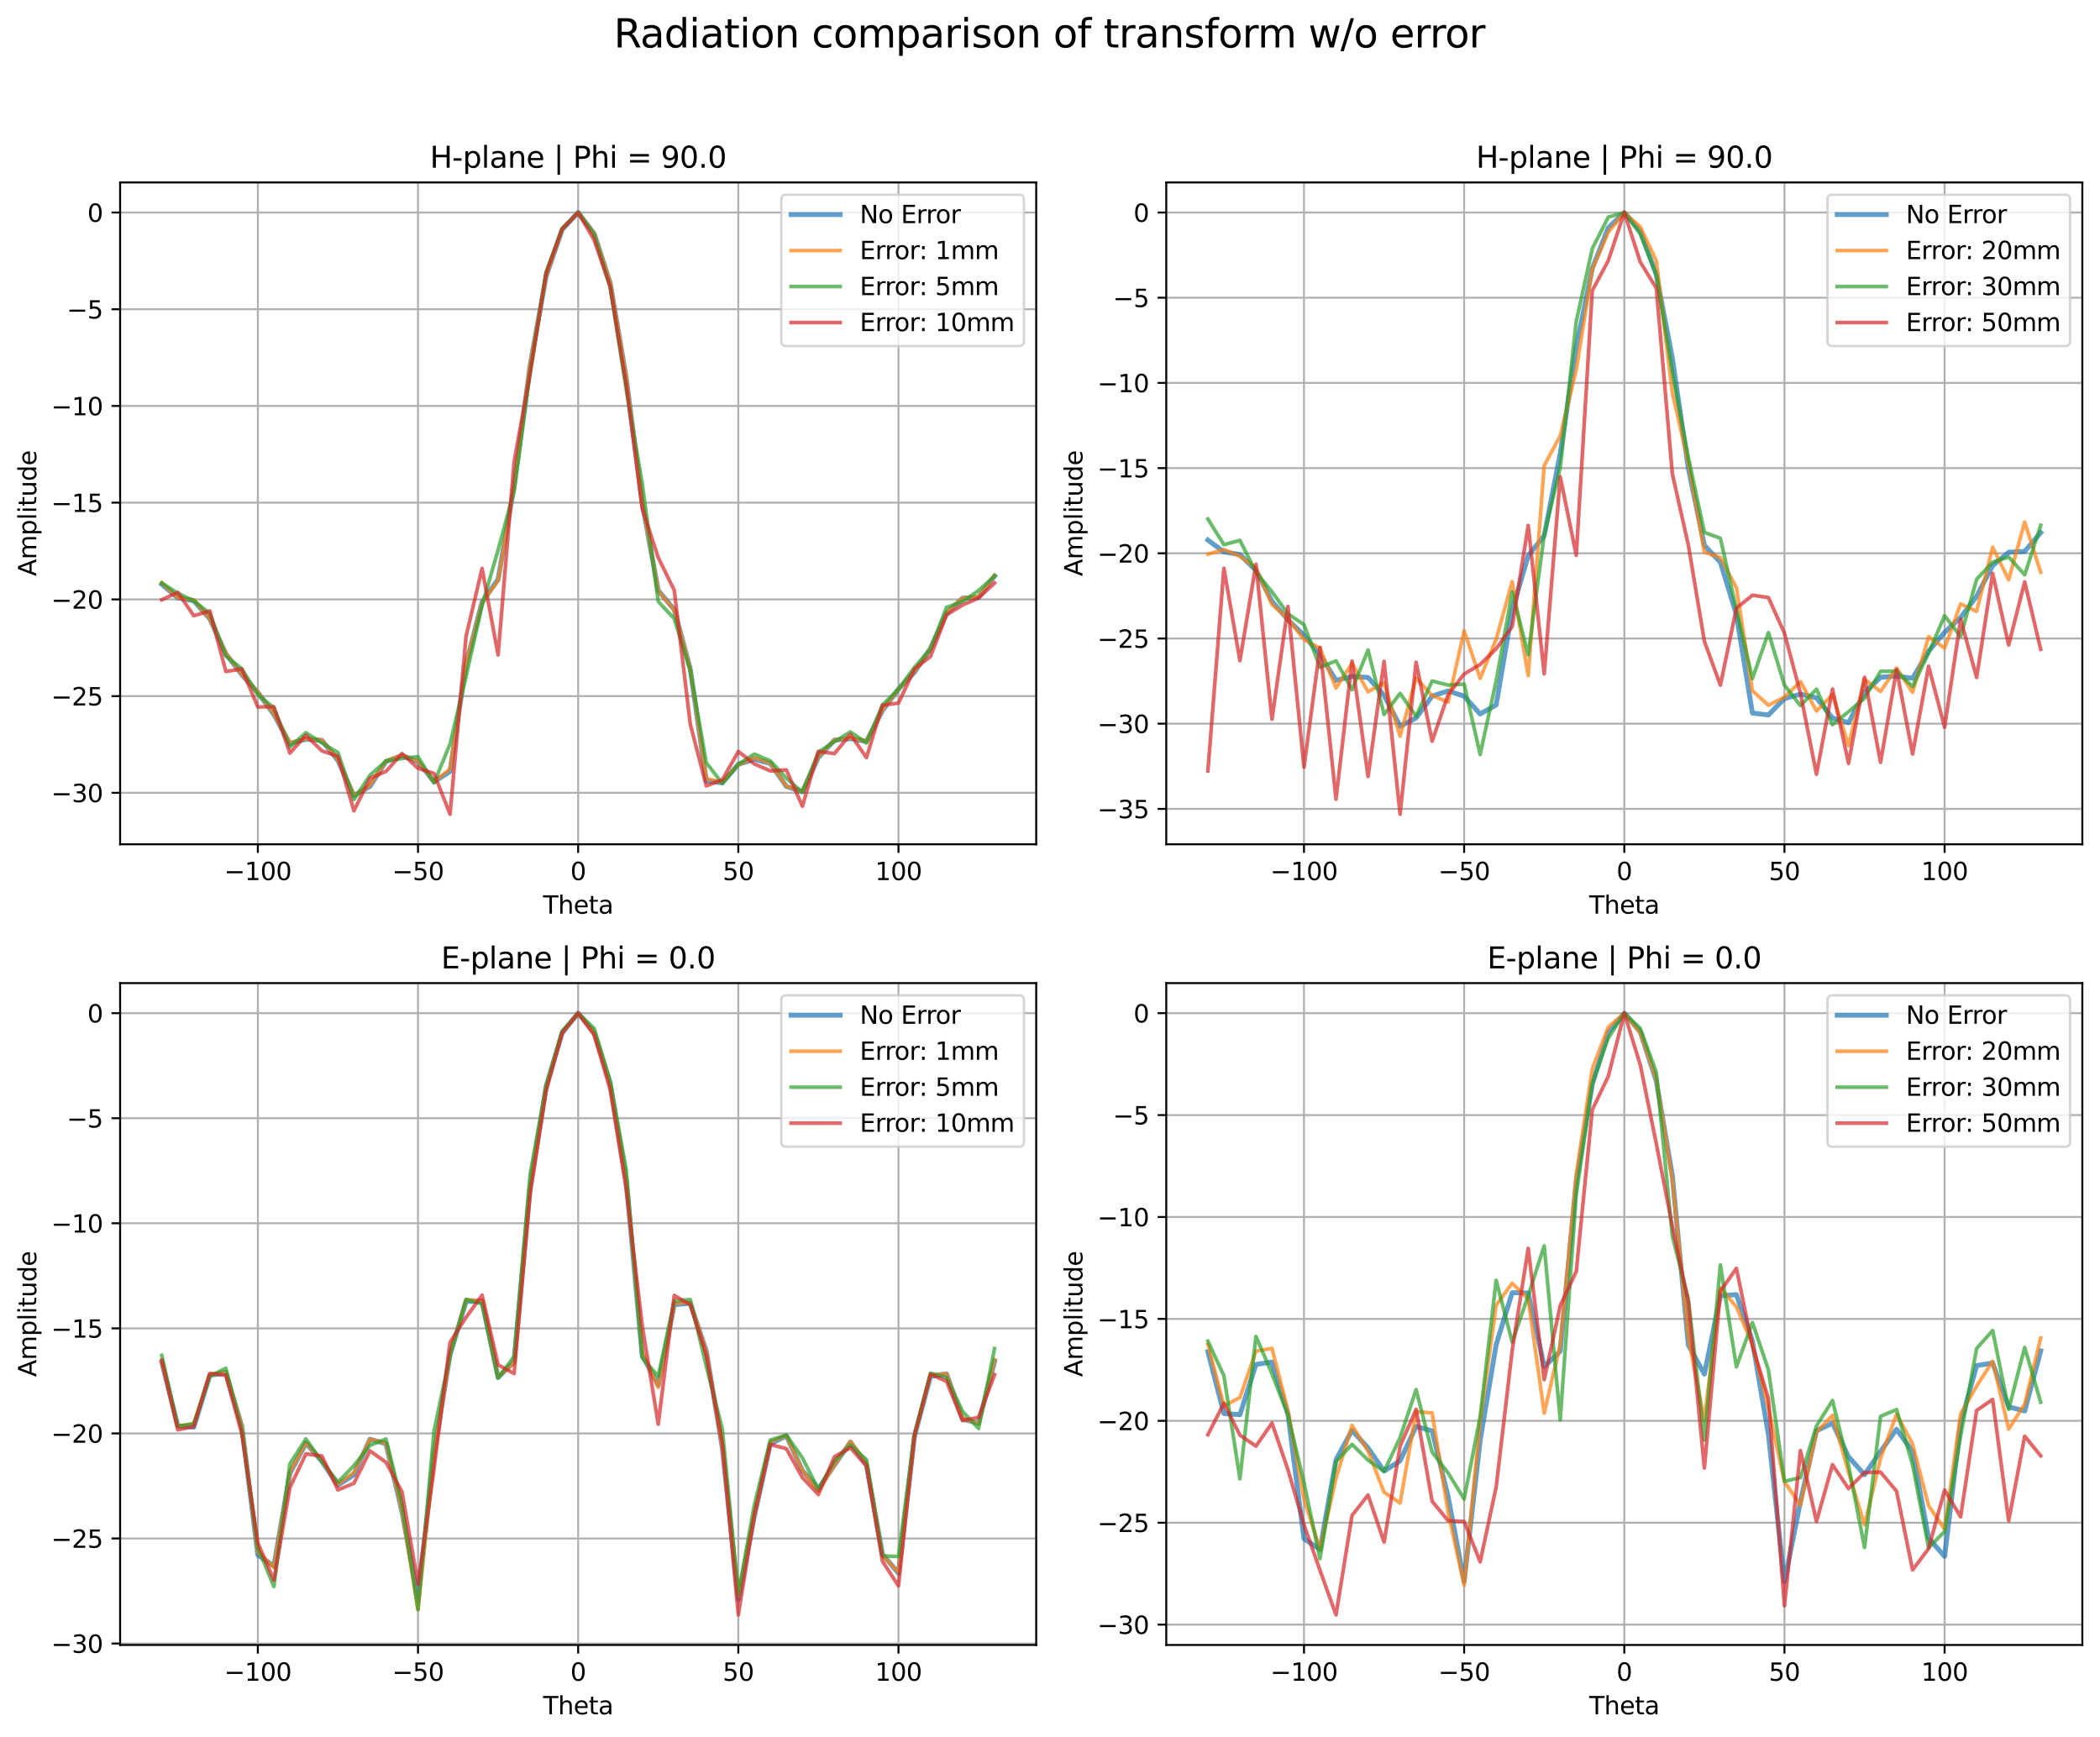 <?xml version="1.0" encoding="utf-8" standalone="no"?>
<!DOCTYPE svg PUBLIC "-//W3C//DTD SVG 1.1//EN"
  "http://www.w3.org/Graphics/SVG/1.1/DTD/svg11.dtd">
<svg xmlns:xlink="http://www.w3.org/1999/xlink" width="856.353pt" height="708.396pt" viewBox="0 0 856.353 708.396" xmlns="http://www.w3.org/2000/svg" version="1.1">
 <defs>
  <style type="text/css">*{stroke-linejoin: round; stroke-linecap: butt}</style>
 </defs>
 <g id="figure_1">
  <g id="patch_1">
   <path d="M 0 708.396 
L 856.353 708.396 
L 856.353 0 
L 0 0 
z
" style="fill: #ffffff"/>
  </g>
  <g id="axes_1">
   <g id="patch_2">
    <path d="M 48.983 344.32 
L 422.553 344.32 
L 422.553 74.4 
L 48.983 74.4 
z
" style="fill: #ffffff"/>
   </g>
   <g id="matplotlib.axis_1">
    <g id="xtick_1">
     <g id="line2d_1">
      <path d="M 105.149 344.32 
L 105.149 74.4 
" clip-path="url(#p4718f6f7ac)" style="fill: none; stroke: #b0b0b0; stroke-width: 0.8; stroke-linecap: square"/>
     </g>
     <g id="line2d_2">
      <defs>
       <path id="mf4f3824169" d="M 0 0 
L 0 3.5 
" style="stroke: #000000; stroke-width: 0.8"/>
      </defs>
      <g>
       <use xlink:href="#mf4f3824169" x="105.149" y="344.32" style="stroke: #000000; stroke-width: 0.8"/>
      </g>
     </g>
     <g id="text_1">
      <!-- −100 -->
      <g transform="translate(91.415 358.918) scale(0.1 -0.1)">
       <defs>
        <path id="DejaVuSans-2212" d="M 678 2272 
L 4684 2272 
L 4684 1741 
L 678 1741 
L 678 2272 
z
" transform="scale(0.016)"/>
        <path id="DejaVuSans-31" d="M 794 531 
L 1825 531 
L 1825 4091 
L 703 3866 
L 703 4441 
L 1819 4666 
L 2450 4666 
L 2450 531 
L 3481 531 
L 3481 0 
L 794 0 
L 794 531 
z
" transform="scale(0.016)"/>
        <path id="DejaVuSans-30" d="M 2034 4250 
Q 1547 4250 1301 3770 
Q 1056 3291 1056 2328 
Q 1056 1369 1301 889 
Q 1547 409 2034 409 
Q 2525 409 2770 889 
Q 3016 1369 3016 2328 
Q 3016 3291 2770 3770 
Q 2525 4250 2034 4250 
z
M 2034 4750 
Q 2819 4750 3233 4129 
Q 3647 3509 3647 2328 
Q 3647 1150 3233 529 
Q 2819 -91 2034 -91 
Q 1250 -91 836 529 
Q 422 1150 422 2328 
Q 422 3509 836 4129 
Q 1250 4750 2034 4750 
z
" transform="scale(0.016)"/>
       </defs>
       <use xlink:href="#DejaVuSans-2212"/>
       <use xlink:href="#DejaVuSans-31" x="83.789"/>
       <use xlink:href="#DejaVuSans-30" x="147.412"/>
       <use xlink:href="#DejaVuSans-30" x="211.035"/>
      </g>
     </g>
    </g>
    <g id="xtick_2">
     <g id="line2d_3">
      <path d="M 170.458 344.32 
L 170.458 74.4 
" clip-path="url(#p4718f6f7ac)" style="fill: none; stroke: #b0b0b0; stroke-width: 0.8; stroke-linecap: square"/>
     </g>
     <g id="line2d_4">
      <g>
       <use xlink:href="#mf4f3824169" x="170.458" y="344.32" style="stroke: #000000; stroke-width: 0.8"/>
      </g>
     </g>
     <g id="text_2">
      <!-- −50 -->
      <g transform="translate(159.906 358.918) scale(0.1 -0.1)">
       <defs>
        <path id="DejaVuSans-35" d="M 691 4666 
L 3169 4666 
L 3169 4134 
L 1269 4134 
L 1269 2991 
Q 1406 3038 1543 3061 
Q 1681 3084 1819 3084 
Q 2600 3084 3056 2656 
Q 3513 2228 3513 1497 
Q 3513 744 3044 326 
Q 2575 -91 1722 -91 
Q 1428 -91 1123 -41 
Q 819 9 494 109 
L 494 744 
Q 775 591 1075 516 
Q 1375 441 1709 441 
Q 2250 441 2565 725 
Q 2881 1009 2881 1497 
Q 2881 1984 2565 2268 
Q 2250 2553 1709 2553 
Q 1456 2553 1204 2497 
Q 953 2441 691 2322 
L 691 4666 
z
" transform="scale(0.016)"/>
       </defs>
       <use xlink:href="#DejaVuSans-2212"/>
       <use xlink:href="#DejaVuSans-35" x="83.789"/>
       <use xlink:href="#DejaVuSans-30" x="147.412"/>
      </g>
     </g>
    </g>
    <g id="xtick_3">
     <g id="line2d_5">
      <path d="M 235.768 344.32 
L 235.768 74.4 
" clip-path="url(#p4718f6f7ac)" style="fill: none; stroke: #b0b0b0; stroke-width: 0.8; stroke-linecap: square"/>
     </g>
     <g id="line2d_6">
      <g>
       <use xlink:href="#mf4f3824169" x="235.768" y="344.32" style="stroke: #000000; stroke-width: 0.8"/>
      </g>
     </g>
     <g id="text_3">
      <!-- 0 -->
      <g transform="translate(232.587 358.918) scale(0.1 -0.1)">
       <use xlink:href="#DejaVuSans-30"/>
      </g>
     </g>
    </g>
    <g id="xtick_4">
     <g id="line2d_7">
      <path d="M 301.077 344.32 
L 301.077 74.4 
" clip-path="url(#p4718f6f7ac)" style="fill: none; stroke: #b0b0b0; stroke-width: 0.8; stroke-linecap: square"/>
     </g>
     <g id="line2d_8">
      <g>
       <use xlink:href="#mf4f3824169" x="301.077" y="344.32" style="stroke: #000000; stroke-width: 0.8"/>
      </g>
     </g>
     <g id="text_4">
      <!-- 50 -->
      <g transform="translate(294.715 358.918) scale(0.1 -0.1)">
       <use xlink:href="#DejaVuSans-35"/>
       <use xlink:href="#DejaVuSans-30" x="63.623"/>
      </g>
     </g>
    </g>
    <g id="xtick_5">
     <g id="line2d_9">
      <path d="M 366.387 344.32 
L 366.387 74.4 
" clip-path="url(#p4718f6f7ac)" style="fill: none; stroke: #b0b0b0; stroke-width: 0.8; stroke-linecap: square"/>
     </g>
     <g id="line2d_10">
      <g>
       <use xlink:href="#mf4f3824169" x="366.387" y="344.32" style="stroke: #000000; stroke-width: 0.8"/>
      </g>
     </g>
     <g id="text_5">
      <!-- 100 -->
      <g transform="translate(356.843 358.918) scale(0.1 -0.1)">
       <use xlink:href="#DejaVuSans-31"/>
       <use xlink:href="#DejaVuSans-30" x="63.623"/>
       <use xlink:href="#DejaVuSans-30" x="127.246"/>
      </g>
     </g>
    </g>
    <g id="text_6">
     <!-- Theta -->
     <g transform="translate(221.444 372.597) scale(0.1 -0.1)">
      <defs>
       <path id="DejaVuSans-54" d="M -19 4666 
L 3928 4666 
L 3928 4134 
L 2272 4134 
L 2272 0 
L 1638 0 
L 1638 4134 
L -19 4134 
L -19 4666 
z
" transform="scale(0.016)"/>
       <path id="DejaVuSans-68" d="M 3513 2113 
L 3513 0 
L 2938 0 
L 2938 2094 
Q 2938 2591 2744 2837 
Q 2550 3084 2163 3084 
Q 1697 3084 1428 2787 
Q 1159 2491 1159 1978 
L 1159 0 
L 581 0 
L 581 4863 
L 1159 4863 
L 1159 2956 
Q 1366 3272 1645 3428 
Q 1925 3584 2291 3584 
Q 2894 3584 3203 3211 
Q 3513 2838 3513 2113 
z
" transform="scale(0.016)"/>
       <path id="DejaVuSans-65" d="M 3597 1894 
L 3597 1613 
L 953 1613 
Q 991 1019 1311 708 
Q 1631 397 2203 397 
Q 2534 397 2845 478 
Q 3156 559 3463 722 
L 3463 178 
Q 3153 47 2828 -22 
Q 2503 -91 2169 -91 
Q 1331 -91 842 396 
Q 353 884 353 1716 
Q 353 2575 817 3079 
Q 1281 3584 2069 3584 
Q 2775 3584 3186 3129 
Q 3597 2675 3597 1894 
z
M 3022 2063 
Q 3016 2534 2758 2815 
Q 2500 3097 2075 3097 
Q 1594 3097 1305 2825 
Q 1016 2553 972 2059 
L 3022 2063 
z
" transform="scale(0.016)"/>
       <path id="DejaVuSans-74" d="M 1172 4494 
L 1172 3500 
L 2356 3500 
L 2356 3053 
L 1172 3053 
L 1172 1153 
Q 1172 725 1289 603 
Q 1406 481 1766 481 
L 2356 481 
L 2356 0 
L 1766 0 
Q 1100 0 847 248 
Q 594 497 594 1153 
L 594 3053 
L 172 3053 
L 172 3500 
L 594 3500 
L 594 4494 
L 1172 4494 
z
" transform="scale(0.016)"/>
       <path id="DejaVuSans-61" d="M 2194 1759 
Q 1497 1759 1228 1600 
Q 959 1441 959 1056 
Q 959 750 1161 570 
Q 1363 391 1709 391 
Q 2188 391 2477 730 
Q 2766 1069 2766 1631 
L 2766 1759 
L 2194 1759 
z
M 3341 1997 
L 3341 0 
L 2766 0 
L 2766 531 
Q 2569 213 2275 61 
Q 1981 -91 1556 -91 
Q 1019 -91 701 211 
Q 384 513 384 1019 
Q 384 1609 779 1909 
Q 1175 2209 1959 2209 
L 2766 2209 
L 2766 2266 
Q 2766 2663 2505 2880 
Q 2244 3097 1772 3097 
Q 1472 3097 1187 3025 
Q 903 2953 641 2809 
L 641 3341 
Q 956 3463 1253 3523 
Q 1550 3584 1831 3584 
Q 2591 3584 2966 3190 
Q 3341 2797 3341 1997 
z
" transform="scale(0.016)"/>
      </defs>
      <use xlink:href="#DejaVuSans-54"/>
      <use xlink:href="#DejaVuSans-68" x="61.084"/>
      <use xlink:href="#DejaVuSans-65" x="124.463"/>
      <use xlink:href="#DejaVuSans-74" x="185.986"/>
      <use xlink:href="#DejaVuSans-61" x="225.195"/>
     </g>
    </g>
   </g>
   <g id="matplotlib.axis_2">
    <g id="ytick_1">
     <g id="line2d_11">
      <path d="M 48.983 323.326 
L 422.553 323.326 
" clip-path="url(#p4718f6f7ac)" style="fill: none; stroke: #b0b0b0; stroke-width: 0.8; stroke-linecap: square"/>
     </g>
     <g id="line2d_12">
      <defs>
       <path id="me34d537675" d="M 0 0 
L -3.5 0 
" style="stroke: #000000; stroke-width: 0.8"/>
      </defs>
      <g>
       <use xlink:href="#me34d537675" x="48.983" y="323.326" style="stroke: #000000; stroke-width: 0.8"/>
      </g>
     </g>
     <g id="text_7">
      <!-- −30 -->
      <g transform="translate(20.878 327.125) scale(0.1 -0.1)">
       <defs>
        <path id="DejaVuSans-33" d="M 2597 2516 
Q 3050 2419 3304 2112 
Q 3559 1806 3559 1356 
Q 3559 666 3084 287 
Q 2609 -91 1734 -91 
Q 1441 -91 1130 -33 
Q 819 25 488 141 
L 488 750 
Q 750 597 1062 519 
Q 1375 441 1716 441 
Q 2309 441 2620 675 
Q 2931 909 2931 1356 
Q 2931 1769 2642 2001 
Q 2353 2234 1838 2234 
L 1294 2234 
L 1294 2753 
L 1863 2753 
Q 2328 2753 2575 2939 
Q 2822 3125 2822 3475 
Q 2822 3834 2567 4026 
Q 2313 4219 1838 4219 
Q 1578 4219 1281 4162 
Q 984 4106 628 3988 
L 628 4550 
Q 988 4650 1302 4700 
Q 1616 4750 1894 4750 
Q 2613 4750 3031 4423 
Q 3450 4097 3450 3541 
Q 3450 3153 3228 2886 
Q 3006 2619 2597 2516 
z
" transform="scale(0.016)"/>
       </defs>
       <use xlink:href="#DejaVuSans-2212"/>
       <use xlink:href="#DejaVuSans-33" x="83.789"/>
       <use xlink:href="#DejaVuSans-30" x="147.412"/>
      </g>
     </g>
    </g>
    <g id="ytick_2">
     <g id="line2d_13">
      <path d="M 48.983 283.883 
L 422.553 283.883 
" clip-path="url(#p4718f6f7ac)" style="fill: none; stroke: #b0b0b0; stroke-width: 0.8; stroke-linecap: square"/>
     </g>
     <g id="line2d_14">
      <g>
       <use xlink:href="#me34d537675" x="48.983" y="283.883" style="stroke: #000000; stroke-width: 0.8"/>
      </g>
     </g>
     <g id="text_8">
      <!-- −25 -->
      <g transform="translate(20.878 287.682) scale(0.1 -0.1)">
       <defs>
        <path id="DejaVuSans-32" d="M 1228 531 
L 3431 531 
L 3431 0 
L 469 0 
L 469 531 
Q 828 903 1448 1529 
Q 2069 2156 2228 2338 
Q 2531 2678 2651 2914 
Q 2772 3150 2772 3378 
Q 2772 3750 2511 3984 
Q 2250 4219 1831 4219 
Q 1534 4219 1204 4116 
Q 875 4013 500 3803 
L 500 4441 
Q 881 4594 1212 4672 
Q 1544 4750 1819 4750 
Q 2544 4750 2975 4387 
Q 3406 4025 3406 3419 
Q 3406 3131 3298 2873 
Q 3191 2616 2906 2266 
Q 2828 2175 2409 1742 
Q 1991 1309 1228 531 
z
" transform="scale(0.016)"/>
       </defs>
       <use xlink:href="#DejaVuSans-2212"/>
       <use xlink:href="#DejaVuSans-32" x="83.789"/>
       <use xlink:href="#DejaVuSans-35" x="147.412"/>
      </g>
     </g>
    </g>
    <g id="ytick_3">
     <g id="line2d_15">
      <path d="M 48.983 244.44 
L 422.553 244.44 
" clip-path="url(#p4718f6f7ac)" style="fill: none; stroke: #b0b0b0; stroke-width: 0.8; stroke-linecap: square"/>
     </g>
     <g id="line2d_16">
      <g>
       <use xlink:href="#me34d537675" x="48.983" y="244.44" style="stroke: #000000; stroke-width: 0.8"/>
      </g>
     </g>
     <g id="text_9">
      <!-- −20 -->
      <g transform="translate(20.878 248.24) scale(0.1 -0.1)">
       <use xlink:href="#DejaVuSans-2212"/>
       <use xlink:href="#DejaVuSans-32" x="83.789"/>
       <use xlink:href="#DejaVuSans-30" x="147.412"/>
      </g>
     </g>
    </g>
    <g id="ytick_4">
     <g id="line2d_17">
      <path d="M 48.983 204.998 
L 422.553 204.998 
" clip-path="url(#p4718f6f7ac)" style="fill: none; stroke: #b0b0b0; stroke-width: 0.8; stroke-linecap: square"/>
     </g>
     <g id="line2d_18">
      <g>
       <use xlink:href="#me34d537675" x="48.983" y="204.998" style="stroke: #000000; stroke-width: 0.8"/>
      </g>
     </g>
     <g id="text_10">
      <!-- −15 -->
      <g transform="translate(20.878 208.797) scale(0.1 -0.1)">
       <use xlink:href="#DejaVuSans-2212"/>
       <use xlink:href="#DejaVuSans-31" x="83.789"/>
       <use xlink:href="#DejaVuSans-35" x="147.412"/>
      </g>
     </g>
    </g>
    <g id="ytick_5">
     <g id="line2d_19">
      <path d="M 48.983 165.555 
L 422.553 165.555 
" clip-path="url(#p4718f6f7ac)" style="fill: none; stroke: #b0b0b0; stroke-width: 0.8; stroke-linecap: square"/>
     </g>
     <g id="line2d_20">
      <g>
       <use xlink:href="#me34d537675" x="48.983" y="165.555" style="stroke: #000000; stroke-width: 0.8"/>
      </g>
     </g>
     <g id="text_11">
      <!-- −10 -->
      <g transform="translate(20.878 169.354) scale(0.1 -0.1)">
       <use xlink:href="#DejaVuSans-2212"/>
       <use xlink:href="#DejaVuSans-31" x="83.789"/>
       <use xlink:href="#DejaVuSans-30" x="147.412"/>
      </g>
     </g>
    </g>
    <g id="ytick_6">
     <g id="line2d_21">
      <path d="M 48.983 126.112 
L 422.553 126.112 
" clip-path="url(#p4718f6f7ac)" style="fill: none; stroke: #b0b0b0; stroke-width: 0.8; stroke-linecap: square"/>
     </g>
     <g id="line2d_22">
      <g>
       <use xlink:href="#me34d537675" x="48.983" y="126.112" style="stroke: #000000; stroke-width: 0.8"/>
      </g>
     </g>
     <g id="text_12">
      <!-- −5 -->
      <g transform="translate(27.241 129.911) scale(0.1 -0.1)">
       <use xlink:href="#DejaVuSans-2212"/>
       <use xlink:href="#DejaVuSans-35" x="83.789"/>
      </g>
     </g>
    </g>
    <g id="ytick_7">
     <g id="line2d_23">
      <path d="M 48.983 86.669 
L 422.553 86.669 
" clip-path="url(#p4718f6f7ac)" style="fill: none; stroke: #b0b0b0; stroke-width: 0.8; stroke-linecap: square"/>
     </g>
     <g id="line2d_24">
      <g>
       <use xlink:href="#me34d537675" x="48.983" y="86.669" style="stroke: #000000; stroke-width: 0.8"/>
      </g>
     </g>
     <g id="text_13">
      <!-- 0 -->
      <g transform="translate(35.62 90.468) scale(0.1 -0.1)">
       <use xlink:href="#DejaVuSans-30"/>
      </g>
     </g>
    </g>
    <g id="text_14">
     <!-- Amplitude -->
     <g transform="translate(14.798 234.983) rotate(-90) scale(0.1 -0.1)">
      <defs>
       <path id="DejaVuSans-41" d="M 2188 4044 
L 1331 1722 
L 3047 1722 
L 2188 4044 
z
M 1831 4666 
L 2547 4666 
L 4325 0 
L 3669 0 
L 3244 1197 
L 1141 1197 
L 716 0 
L 50 0 
L 1831 4666 
z
" transform="scale(0.016)"/>
       <path id="DejaVuSans-6d" d="M 3328 2828 
Q 3544 3216 3844 3400 
Q 4144 3584 4550 3584 
Q 5097 3584 5394 3201 
Q 5691 2819 5691 2113 
L 5691 0 
L 5113 0 
L 5113 2094 
Q 5113 2597 4934 2840 
Q 4756 3084 4391 3084 
Q 3944 3084 3684 2787 
Q 3425 2491 3425 1978 
L 3425 0 
L 2847 0 
L 2847 2094 
Q 2847 2600 2669 2842 
Q 2491 3084 2119 3084 
Q 1678 3084 1418 2786 
Q 1159 2488 1159 1978 
L 1159 0 
L 581 0 
L 581 3500 
L 1159 3500 
L 1159 2956 
Q 1356 3278 1631 3431 
Q 1906 3584 2284 3584 
Q 2666 3584 2933 3390 
Q 3200 3197 3328 2828 
z
" transform="scale(0.016)"/>
       <path id="DejaVuSans-70" d="M 1159 525 
L 1159 -1331 
L 581 -1331 
L 581 3500 
L 1159 3500 
L 1159 2969 
Q 1341 3281 1617 3432 
Q 1894 3584 2278 3584 
Q 2916 3584 3314 3078 
Q 3713 2572 3713 1747 
Q 3713 922 3314 415 
Q 2916 -91 2278 -91 
Q 1894 -91 1617 61 
Q 1341 213 1159 525 
z
M 3116 1747 
Q 3116 2381 2855 2742 
Q 2594 3103 2138 3103 
Q 1681 3103 1420 2742 
Q 1159 2381 1159 1747 
Q 1159 1113 1420 752 
Q 1681 391 2138 391 
Q 2594 391 2855 752 
Q 3116 1113 3116 1747 
z
" transform="scale(0.016)"/>
       <path id="DejaVuSans-6c" d="M 603 4863 
L 1178 4863 
L 1178 0 
L 603 0 
L 603 4863 
z
" transform="scale(0.016)"/>
       <path id="DejaVuSans-69" d="M 603 3500 
L 1178 3500 
L 1178 0 
L 603 0 
L 603 3500 
z
M 603 4863 
L 1178 4863 
L 1178 4134 
L 603 4134 
L 603 4863 
z
" transform="scale(0.016)"/>
       <path id="DejaVuSans-75" d="M 544 1381 
L 544 3500 
L 1119 3500 
L 1119 1403 
Q 1119 906 1312 657 
Q 1506 409 1894 409 
Q 2359 409 2629 706 
Q 2900 1003 2900 1516 
L 2900 3500 
L 3475 3500 
L 3475 0 
L 2900 0 
L 2900 538 
Q 2691 219 2414 64 
Q 2138 -91 1772 -91 
Q 1169 -91 856 284 
Q 544 659 544 1381 
z
M 1991 3584 
L 1991 3584 
z
" transform="scale(0.016)"/>
       <path id="DejaVuSans-64" d="M 2906 2969 
L 2906 4863 
L 3481 4863 
L 3481 0 
L 2906 0 
L 2906 525 
Q 2725 213 2448 61 
Q 2172 -91 1784 -91 
Q 1150 -91 751 415 
Q 353 922 353 1747 
Q 353 2572 751 3078 
Q 1150 3584 1784 3584 
Q 2172 3584 2448 3432 
Q 2725 3281 2906 2969 
z
M 947 1747 
Q 947 1113 1208 752 
Q 1469 391 1925 391 
Q 2381 391 2643 752 
Q 2906 1113 2906 1747 
Q 2906 2381 2643 2742 
Q 2381 3103 1925 3103 
Q 1469 3103 1208 2742 
Q 947 2381 947 1747 
z
" transform="scale(0.016)"/>
      </defs>
      <use xlink:href="#DejaVuSans-41"/>
      <use xlink:href="#DejaVuSans-6d" x="68.408"/>
      <use xlink:href="#DejaVuSans-70" x="165.82"/>
      <use xlink:href="#DejaVuSans-6c" x="229.297"/>
      <use xlink:href="#DejaVuSans-69" x="257.08"/>
      <use xlink:href="#DejaVuSans-74" x="284.863"/>
      <use xlink:href="#DejaVuSans-75" x="324.072"/>
      <use xlink:href="#DejaVuSans-64" x="387.451"/>
      <use xlink:href="#DejaVuSans-65" x="450.928"/>
     </g>
    </g>
   </g>
   <g id="line2d_25">
    <path d="M 65.963 238.301 
L 72.494 243.788 
L 79.025 245.02 
L 85.556 252.376 
L 92.087 266.634 
L 98.618 275.192 
L 105.149 282.456 
L 111.68 291.381 
L 118.211 303.25 
L 124.742 301.456 
L 131.273 301.917 
L 137.804 310.172 
L 144.335 324.477 
L 150.866 320.671 
L 157.396 310.566 
L 163.927 308.134 
L 170.458 310.577 
L 176.989 318.83 
L 183.52 314.627 
L 190.051 270.871 
L 196.582 245.534 
L 203.113 236.286 
L 209.644 198.217 
L 216.175 148.998 
L 222.706 112.639 
L 229.237 93.713 
L 235.768 86.669 
L 242.299 95.307 
L 248.83 115.366 
L 255.361 154.082 
L 261.892 205.164 
L 268.423 240.785 
L 274.953 248.625 
L 281.484 272.79 
L 288.015 318.423 
L 294.546 319.276 
L 301.077 311.691 
L 307.608 309.673 
L 314.139 311.335 
L 320.67 320.722 
L 327.201 322.876 
L 333.732 308.863 
L 340.263 301.86 
L 346.794 301.248 
L 353.325 302.318 
L 359.856 289.751 
L 366.387 281.016 
L 372.918 274.157 
L 379.449 264.341 
L 385.98 250.115 
L 392.51 243.965 
L 399.041 243.559 
L 405.572 234.882 
" clip-path="url(#p4718f6f7ac)" style="fill: none; stroke: #1f77b4; stroke-opacity: 0.7; stroke-width: 2; stroke-linecap: square"/>
   </g>
   <g id="line2d_26">
    <path d="M 65.963 237.617 
L 72.494 243.766 
L 79.025 244.577 
L 85.556 252.362 
L 92.087 266.282 
L 98.618 275.057 
L 105.149 282.239 
L 111.68 291.154 
L 118.211 302.928 
L 124.742 301.223 
L 131.273 301.771 
L 137.804 309.834 
L 144.335 324.419 
L 150.866 320.257 
L 157.396 310.327 
L 163.927 308.015 
L 170.458 310.347 
L 176.989 318.804 
L 183.52 313.598 
L 190.051 270.781 
L 196.582 245.771 
L 203.113 236.758 
L 209.644 198.076 
L 216.175 148.798 
L 222.706 112.497 
L 229.237 93.506 
L 235.768 86.669 
L 242.299 95.259 
L 248.83 115.133 
L 255.361 153.973 
L 261.892 204.542 
L 268.423 240.949 
L 274.953 248.851 
L 281.484 272.739 
L 288.015 317.546 
L 294.546 318.988 
L 301.077 311.853 
L 307.608 309.031 
L 314.139 311.139 
L 320.67 320.638 
L 327.201 322.69 
L 333.732 308.399 
L 340.263 301.775 
L 346.794 300.911 
L 353.325 302.22 
L 359.856 289.395 
L 366.387 281.058 
L 372.918 273.823 
L 379.449 264.34 
L 385.98 249.852 
L 392.51 243.895 
L 399.041 243.274 
L 405.572 234.686 
" clip-path="url(#p4718f6f7ac)" style="fill: none; stroke: #ff7f0e; stroke-opacity: 0.7; stroke-width: 1.5; stroke-linecap: square"/>
   </g>
   <g id="line2d_27">
    <path d="M 65.963 237.768 
L 72.494 241.905 
L 79.025 245.04 
L 85.556 250.121 
L 92.087 267.542 
L 98.618 272.75 
L 105.149 283.231 
L 111.68 288.694 
L 118.211 304.638 
L 124.742 298.791 
L 131.273 303.004 
L 137.804 306.9 
L 144.335 326.054 
L 150.866 316.129 
L 157.396 310.371 
L 163.927 309.35 
L 170.458 308.539 
L 176.989 319.263 
L 183.52 303.39 
L 190.051 275.853 
L 196.582 246.907 
L 203.113 224.294 
L 209.644 200.151 
L 216.175 152.02 
L 222.706 110.922 
L 229.237 93.139 
L 235.768 86.669 
L 242.299 95.665 
L 248.83 117.185 
L 255.361 158.883 
L 261.892 197.241 
L 268.423 245.318 
L 274.953 252.287 
L 281.484 273.578 
L 288.015 311.073 
L 294.546 319.47 
L 301.077 311.71 
L 307.608 307.512 
L 314.139 310.281 
L 320.67 317.324 
L 327.201 323.126 
L 333.732 306.711 
L 340.263 302.482 
L 346.794 298.457 
L 353.325 303.008 
L 359.856 287.428 
L 366.387 281.079 
L 372.918 272.068 
L 379.449 264.788 
L 385.98 247.67 
L 392.51 245.392 
L 399.041 240.821 
L 405.572 234.958 
" clip-path="url(#p4718f6f7ac)" style="fill: none; stroke: #2ca02c; stroke-opacity: 0.7; stroke-width: 1.5; stroke-linecap: square"/>
   </g>
   <g id="line2d_28">
    <path d="M 65.963 244.596 
L 72.494 241.591 
L 79.025 251.1 
L 85.556 249.138 
L 92.087 273.827 
L 98.618 272.828 
L 105.149 288.323 
L 111.68 288.225 
L 118.211 307.131 
L 124.742 299.896 
L 131.273 306.215 
L 137.804 308.425 
L 144.335 330.653 
L 150.866 317.377 
L 157.396 314.596 
L 163.927 307.306 
L 170.458 313.291 
L 176.989 315.429 
L 183.52 332.051 
L 190.051 259.477 
L 196.582 231.824 
L 203.113 267.109 
L 209.644 188.362 
L 216.175 152.383 
L 222.706 111.364 
L 229.237 93.343 
L 235.768 86.669 
L 242.299 97.909 
L 248.83 116.937 
L 255.361 156.937 
L 261.892 207.457 
L 268.423 227.405 
L 274.953 240.72 
L 281.484 295.34 
L 288.015 320.504 
L 294.546 317.988 
L 301.077 306.478 
L 307.608 311.56 
L 314.139 314.395 
L 320.67 313.984 
L 327.201 328.81 
L 333.732 306.443 
L 340.263 307.331 
L 346.794 299.464 
L 353.325 308.981 
L 359.856 287.605 
L 366.387 286.732 
L 372.918 272.795 
L 379.449 267.716 
L 385.98 250.798 
L 392.51 246.721 
L 399.041 243.897 
L 405.572 237.777 
" clip-path="url(#p4718f6f7ac)" style="fill: none; stroke: #d62728; stroke-opacity: 0.7; stroke-width: 1.5; stroke-linecap: square"/>
   </g>
   <g id="patch_3">
    <path d="M 48.983 344.32 
L 48.983 74.4 
" style="fill: none; stroke: #000000; stroke-width: 0.8; stroke-linejoin: miter; stroke-linecap: square"/>
   </g>
   <g id="patch_4">
    <path d="M 422.553 344.32 
L 422.553 74.4 
" style="fill: none; stroke: #000000; stroke-width: 0.8; stroke-linejoin: miter; stroke-linecap: square"/>
   </g>
   <g id="patch_5">
    <path d="M 48.983 344.32 
L 422.553 344.32 
" style="fill: none; stroke: #000000; stroke-width: 0.8; stroke-linejoin: miter; stroke-linecap: square"/>
   </g>
   <g id="patch_6">
    <path d="M 48.983 74.4 
L 422.553 74.4 
" style="fill: none; stroke: #000000; stroke-width: 0.8; stroke-linejoin: miter; stroke-linecap: square"/>
   </g>
   <g id="text_15">
    <!-- H-plane | Phi = 90.0 -->
    <g transform="translate(175.321 68.4) scale(0.12 -0.12)">
     <defs>
      <path id="DejaVuSans-48" d="M 628 4666 
L 1259 4666 
L 1259 2753 
L 3553 2753 
L 3553 4666 
L 4184 4666 
L 4184 0 
L 3553 0 
L 3553 2222 
L 1259 2222 
L 1259 0 
L 628 0 
L 628 4666 
z
" transform="scale(0.016)"/>
      <path id="DejaVuSans-2d" d="M 313 2009 
L 1997 2009 
L 1997 1497 
L 313 1497 
L 313 2009 
z
" transform="scale(0.016)"/>
      <path id="DejaVuSans-6e" d="M 3513 2113 
L 3513 0 
L 2938 0 
L 2938 2094 
Q 2938 2591 2744 2837 
Q 2550 3084 2163 3084 
Q 1697 3084 1428 2787 
Q 1159 2491 1159 1978 
L 1159 0 
L 581 0 
L 581 3500 
L 1159 3500 
L 1159 2956 
Q 1366 3272 1645 3428 
Q 1925 3584 2291 3584 
Q 2894 3584 3203 3211 
Q 3513 2838 3513 2113 
z
" transform="scale(0.016)"/>
      <path id="DejaVuSans-20" transform="scale(0.016)"/>
      <path id="DejaVuSans-7c" d="M 1344 4891 
L 1344 -1509 
L 813 -1509 
L 813 4891 
L 1344 4891 
z
" transform="scale(0.016)"/>
      <path id="DejaVuSans-50" d="M 1259 4147 
L 1259 2394 
L 2053 2394 
Q 2494 2394 2734 2622 
Q 2975 2850 2975 3272 
Q 2975 3691 2734 3919 
Q 2494 4147 2053 4147 
L 1259 4147 
z
M 628 4666 
L 2053 4666 
Q 2838 4666 3239 4311 
Q 3641 3956 3641 3272 
Q 3641 2581 3239 2228 
Q 2838 1875 2053 1875 
L 1259 1875 
L 1259 0 
L 628 0 
L 628 4666 
z
" transform="scale(0.016)"/>
      <path id="DejaVuSans-3d" d="M 678 2906 
L 4684 2906 
L 4684 2381 
L 678 2381 
L 678 2906 
z
M 678 1631 
L 4684 1631 
L 4684 1100 
L 678 1100 
L 678 1631 
z
" transform="scale(0.016)"/>
      <path id="DejaVuSans-39" d="M 703 97 
L 703 672 
Q 941 559 1184 500 
Q 1428 441 1663 441 
Q 2288 441 2617 861 
Q 2947 1281 2994 2138 
Q 2813 1869 2534 1725 
Q 2256 1581 1919 1581 
Q 1219 1581 811 2004 
Q 403 2428 403 3163 
Q 403 3881 828 4315 
Q 1253 4750 1959 4750 
Q 2769 4750 3195 4129 
Q 3622 3509 3622 2328 
Q 3622 1225 3098 567 
Q 2575 -91 1691 -91 
Q 1453 -91 1209 -44 
Q 966 3 703 97 
z
M 1959 2075 
Q 2384 2075 2632 2365 
Q 2881 2656 2881 3163 
Q 2881 3666 2632 3958 
Q 2384 4250 1959 4250 
Q 1534 4250 1286 3958 
Q 1038 3666 1038 3163 
Q 1038 2656 1286 2365 
Q 1534 2075 1959 2075 
z
" transform="scale(0.016)"/>
      <path id="DejaVuSans-2e" d="M 684 794 
L 1344 794 
L 1344 0 
L 684 0 
L 684 794 
z
" transform="scale(0.016)"/>
     </defs>
     <use xlink:href="#DejaVuSans-48"/>
     <use xlink:href="#DejaVuSans-2d" x="75.195"/>
     <use xlink:href="#DejaVuSans-70" x="111.279"/>
     <use xlink:href="#DejaVuSans-6c" x="174.756"/>
     <use xlink:href="#DejaVuSans-61" x="202.539"/>
     <use xlink:href="#DejaVuSans-6e" x="263.818"/>
     <use xlink:href="#DejaVuSans-65" x="327.197"/>
     <use xlink:href="#DejaVuSans-20" x="388.721"/>
     <use xlink:href="#DejaVuSans-7c" x="420.508"/>
     <use xlink:href="#DejaVuSans-20" x="454.199"/>
     <use xlink:href="#DejaVuSans-50" x="485.986"/>
     <use xlink:href="#DejaVuSans-68" x="546.289"/>
     <use xlink:href="#DejaVuSans-69" x="609.668"/>
     <use xlink:href="#DejaVuSans-20" x="637.451"/>
     <use xlink:href="#DejaVuSans-3d" x="669.238"/>
     <use xlink:href="#DejaVuSans-20" x="753.027"/>
     <use xlink:href="#DejaVuSans-39" x="784.814"/>
     <use xlink:href="#DejaVuSans-30" x="848.438"/>
     <use xlink:href="#DejaVuSans-2e" x="912.061"/>
     <use xlink:href="#DejaVuSans-30" x="943.848"/>
    </g>
   </g>
   <g id="legend_1">
    <g id="patch_7">
     <path d="M 320.604 141.113 
L 415.553 141.113 
Q 417.553 141.113 417.553 139.113 
L 417.553 81.4 
Q 417.553 79.4 415.553 79.4 
L 320.604 79.4 
Q 318.604 79.4 318.604 81.4 
L 318.604 139.113 
Q 318.604 141.113 320.604 141.113 
z
" style="fill: #ffffff; opacity: 0.8; stroke: #cccccc; stroke-linejoin: miter"/>
    </g>
    <g id="line2d_29">
     <path d="M 322.604 87.498 
L 332.604 87.498 
L 342.604 87.498 
" style="fill: none; stroke: #1f77b4; stroke-opacity: 0.7; stroke-width: 2; stroke-linecap: square"/>
    </g>
    <g id="text_16">
     <!-- No Error -->
     <g transform="translate(350.604 90.998) scale(0.1 -0.1)">
      <defs>
       <path id="DejaVuSans-4e" d="M 628 4666 
L 1478 4666 
L 3547 763 
L 3547 4666 
L 4159 4666 
L 4159 0 
L 3309 0 
L 1241 3903 
L 1241 0 
L 628 0 
L 628 4666 
z
" transform="scale(0.016)"/>
       <path id="DejaVuSans-6f" d="M 1959 3097 
Q 1497 3097 1228 2736 
Q 959 2375 959 1747 
Q 959 1119 1226 758 
Q 1494 397 1959 397 
Q 2419 397 2687 759 
Q 2956 1122 2956 1747 
Q 2956 2369 2687 2733 
Q 2419 3097 1959 3097 
z
M 1959 3584 
Q 2709 3584 3137 3096 
Q 3566 2609 3566 1747 
Q 3566 888 3137 398 
Q 2709 -91 1959 -91 
Q 1206 -91 779 398 
Q 353 888 353 1747 
Q 353 2609 779 3096 
Q 1206 3584 1959 3584 
z
" transform="scale(0.016)"/>
       <path id="DejaVuSans-45" d="M 628 4666 
L 3578 4666 
L 3578 4134 
L 1259 4134 
L 1259 2753 
L 3481 2753 
L 3481 2222 
L 1259 2222 
L 1259 531 
L 3634 531 
L 3634 0 
L 628 0 
L 628 4666 
z
" transform="scale(0.016)"/>
       <path id="DejaVuSans-72" d="M 2631 2963 
Q 2534 3019 2420 3045 
Q 2306 3072 2169 3072 
Q 1681 3072 1420 2755 
Q 1159 2438 1159 1844 
L 1159 0 
L 581 0 
L 581 3500 
L 1159 3500 
L 1159 2956 
Q 1341 3275 1631 3429 
Q 1922 3584 2338 3584 
Q 2397 3584 2469 3576 
Q 2541 3569 2628 3553 
L 2631 2963 
z
" transform="scale(0.016)"/>
      </defs>
      <use xlink:href="#DejaVuSans-4e"/>
      <use xlink:href="#DejaVuSans-6f" x="74.805"/>
      <use xlink:href="#DejaVuSans-20" x="135.986"/>
      <use xlink:href="#DejaVuSans-45" x="167.773"/>
      <use xlink:href="#DejaVuSans-72" x="230.957"/>
      <use xlink:href="#DejaVuSans-72" x="270.32"/>
      <use xlink:href="#DejaVuSans-6f" x="309.184"/>
      <use xlink:href="#DejaVuSans-72" x="370.365"/>
     </g>
    </g>
    <g id="line2d_30">
     <path d="M 322.604 102.177 
L 332.604 102.177 
L 342.604 102.177 
" style="fill: none; stroke: #ff7f0e; stroke-opacity: 0.7; stroke-width: 1.5; stroke-linecap: square"/>
    </g>
    <g id="text_17">
     <!-- Error: 1mm -->
     <g transform="translate(350.604 105.677) scale(0.1 -0.1)">
      <defs>
       <path id="DejaVuSans-3a" d="M 750 794 
L 1409 794 
L 1409 0 
L 750 0 
L 750 794 
z
M 750 3309 
L 1409 3309 
L 1409 2516 
L 750 2516 
L 750 3309 
z
" transform="scale(0.016)"/>
      </defs>
      <use xlink:href="#DejaVuSans-45"/>
      <use xlink:href="#DejaVuSans-72" x="63.184"/>
      <use xlink:href="#DejaVuSans-72" x="102.547"/>
      <use xlink:href="#DejaVuSans-6f" x="141.41"/>
      <use xlink:href="#DejaVuSans-72" x="202.592"/>
      <use xlink:href="#DejaVuSans-3a" x="241.955"/>
      <use xlink:href="#DejaVuSans-20" x="275.646"/>
      <use xlink:href="#DejaVuSans-31" x="307.434"/>
      <use xlink:href="#DejaVuSans-6d" x="371.057"/>
      <use xlink:href="#DejaVuSans-6d" x="468.469"/>
     </g>
    </g>
    <g id="line2d_31">
     <path d="M 322.604 116.855 
L 332.604 116.855 
L 342.604 116.855 
" style="fill: none; stroke: #2ca02c; stroke-opacity: 0.7; stroke-width: 1.5; stroke-linecap: square"/>
    </g>
    <g id="text_18">
     <!-- Error: 5mm -->
     <g transform="translate(350.604 120.355) scale(0.1 -0.1)">
      <use xlink:href="#DejaVuSans-45"/>
      <use xlink:href="#DejaVuSans-72" x="63.184"/>
      <use xlink:href="#DejaVuSans-72" x="102.547"/>
      <use xlink:href="#DejaVuSans-6f" x="141.41"/>
      <use xlink:href="#DejaVuSans-72" x="202.592"/>
      <use xlink:href="#DejaVuSans-3a" x="241.955"/>
      <use xlink:href="#DejaVuSans-20" x="275.646"/>
      <use xlink:href="#DejaVuSans-35" x="307.434"/>
      <use xlink:href="#DejaVuSans-6d" x="371.057"/>
      <use xlink:href="#DejaVuSans-6d" x="468.469"/>
     </g>
    </g>
    <g id="line2d_32">
     <path d="M 322.604 131.533 
L 332.604 131.533 
L 342.604 131.533 
" style="fill: none; stroke: #d62728; stroke-opacity: 0.7; stroke-width: 1.5; stroke-linecap: square"/>
    </g>
    <g id="text_19">
     <!-- Error: 10mm -->
     <g transform="translate(350.604 135.033) scale(0.1 -0.1)">
      <use xlink:href="#DejaVuSans-45"/>
      <use xlink:href="#DejaVuSans-72" x="63.184"/>
      <use xlink:href="#DejaVuSans-72" x="102.547"/>
      <use xlink:href="#DejaVuSans-6f" x="141.41"/>
      <use xlink:href="#DejaVuSans-72" x="202.592"/>
      <use xlink:href="#DejaVuSans-3a" x="241.955"/>
      <use xlink:href="#DejaVuSans-20" x="275.646"/>
      <use xlink:href="#DejaVuSans-31" x="307.434"/>
      <use xlink:href="#DejaVuSans-30" x="371.057"/>
      <use xlink:href="#DejaVuSans-6d" x="434.68"/>
      <use xlink:href="#DejaVuSans-6d" x="532.092"/>
     </g>
    </g>
   </g>
  </g>
  <g id="axes_2">
   <g id="patch_8">
    <path d="M 475.583 344.32 
L 849.153 344.32 
L 849.153 74.4 
L 475.583 74.4 
z
" style="fill: #ffffff"/>
   </g>
   <g id="matplotlib.axis_3">
    <g id="xtick_6">
     <g id="line2d_33">
      <path d="M 531.749 344.32 
L 531.749 74.4 
" clip-path="url(#p825d07a4fc)" style="fill: none; stroke: #b0b0b0; stroke-width: 0.8; stroke-linecap: square"/>
     </g>
     <g id="line2d_34">
      <g>
       <use xlink:href="#mf4f3824169" x="531.749" y="344.32" style="stroke: #000000; stroke-width: 0.8"/>
      </g>
     </g>
     <g id="text_20">
      <!-- −100 -->
      <g transform="translate(518.015 358.918) scale(0.1 -0.1)">
       <use xlink:href="#DejaVuSans-2212"/>
       <use xlink:href="#DejaVuSans-31" x="83.789"/>
       <use xlink:href="#DejaVuSans-30" x="147.412"/>
       <use xlink:href="#DejaVuSans-30" x="211.035"/>
      </g>
     </g>
    </g>
    <g id="xtick_7">
     <g id="line2d_35">
      <path d="M 597.058 344.32 
L 597.058 74.4 
" clip-path="url(#p825d07a4fc)" style="fill: none; stroke: #b0b0b0; stroke-width: 0.8; stroke-linecap: square"/>
     </g>
     <g id="line2d_36">
      <g>
       <use xlink:href="#mf4f3824169" x="597.058" y="344.32" style="stroke: #000000; stroke-width: 0.8"/>
      </g>
     </g>
     <g id="text_21">
      <!-- −50 -->
      <g transform="translate(586.506 358.918) scale(0.1 -0.1)">
       <use xlink:href="#DejaVuSans-2212"/>
       <use xlink:href="#DejaVuSans-35" x="83.789"/>
       <use xlink:href="#DejaVuSans-30" x="147.412"/>
      </g>
     </g>
    </g>
    <g id="xtick_8">
     <g id="line2d_37">
      <path d="M 662.368 344.32 
L 662.368 74.4 
" clip-path="url(#p825d07a4fc)" style="fill: none; stroke: #b0b0b0; stroke-width: 0.8; stroke-linecap: square"/>
     </g>
     <g id="line2d_38">
      <g>
       <use xlink:href="#mf4f3824169" x="662.368" y="344.32" style="stroke: #000000; stroke-width: 0.8"/>
      </g>
     </g>
     <g id="text_22">
      <!-- 0 -->
      <g transform="translate(659.187 358.918) scale(0.1 -0.1)">
       <use xlink:href="#DejaVuSans-30"/>
      </g>
     </g>
    </g>
    <g id="xtick_9">
     <g id="line2d_39">
      <path d="M 727.677 344.32 
L 727.677 74.4 
" clip-path="url(#p825d07a4fc)" style="fill: none; stroke: #b0b0b0; stroke-width: 0.8; stroke-linecap: square"/>
     </g>
     <g id="line2d_40">
      <g>
       <use xlink:href="#mf4f3824169" x="727.677" y="344.32" style="stroke: #000000; stroke-width: 0.8"/>
      </g>
     </g>
     <g id="text_23">
      <!-- 50 -->
      <g transform="translate(721.315 358.918) scale(0.1 -0.1)">
       <use xlink:href="#DejaVuSans-35"/>
       <use xlink:href="#DejaVuSans-30" x="63.623"/>
      </g>
     </g>
    </g>
    <g id="xtick_10">
     <g id="line2d_41">
      <path d="M 792.987 344.32 
L 792.987 74.4 
" clip-path="url(#p825d07a4fc)" style="fill: none; stroke: #b0b0b0; stroke-width: 0.8; stroke-linecap: square"/>
     </g>
     <g id="line2d_42">
      <g>
       <use xlink:href="#mf4f3824169" x="792.987" y="344.32" style="stroke: #000000; stroke-width: 0.8"/>
      </g>
     </g>
     <g id="text_24">
      <!-- 100 -->
      <g transform="translate(783.443 358.918) scale(0.1 -0.1)">
       <use xlink:href="#DejaVuSans-31"/>
       <use xlink:href="#DejaVuSans-30" x="63.623"/>
       <use xlink:href="#DejaVuSans-30" x="127.246"/>
      </g>
     </g>
    </g>
    <g id="text_25">
     <!-- Theta -->
     <g transform="translate(648.044 372.597) scale(0.1 -0.1)">
      <use xlink:href="#DejaVuSans-54"/>
      <use xlink:href="#DejaVuSans-68" x="61.084"/>
      <use xlink:href="#DejaVuSans-65" x="124.463"/>
      <use xlink:href="#DejaVuSans-74" x="185.986"/>
      <use xlink:href="#DejaVuSans-61" x="225.195"/>
     </g>
    </g>
   </g>
   <g id="matplotlib.axis_4">
    <g id="ytick_8">
     <g id="line2d_43">
      <path d="M 475.583 329.875 
L 849.153 329.875 
" clip-path="url(#p825d07a4fc)" style="fill: none; stroke: #b0b0b0; stroke-width: 0.8; stroke-linecap: square"/>
     </g>
     <g id="line2d_44">
      <g>
       <use xlink:href="#me34d537675" x="475.583" y="329.875" style="stroke: #000000; stroke-width: 0.8"/>
      </g>
     </g>
     <g id="text_26">
      <!-- −35 -->
      <g transform="translate(447.478 333.674) scale(0.1 -0.1)">
       <use xlink:href="#DejaVuSans-2212"/>
       <use xlink:href="#DejaVuSans-33" x="83.789"/>
       <use xlink:href="#DejaVuSans-35" x="147.412"/>
      </g>
     </g>
    </g>
    <g id="ytick_9">
     <g id="line2d_45">
      <path d="M 475.583 295.131 
L 849.153 295.131 
" clip-path="url(#p825d07a4fc)" style="fill: none; stroke: #b0b0b0; stroke-width: 0.8; stroke-linecap: square"/>
     </g>
     <g id="line2d_46">
      <g>
       <use xlink:href="#me34d537675" x="475.583" y="295.131" style="stroke: #000000; stroke-width: 0.8"/>
      </g>
     </g>
     <g id="text_27">
      <!-- −30 -->
      <g transform="translate(447.478 298.93) scale(0.1 -0.1)">
       <use xlink:href="#DejaVuSans-2212"/>
       <use xlink:href="#DejaVuSans-33" x="83.789"/>
       <use xlink:href="#DejaVuSans-30" x="147.412"/>
      </g>
     </g>
    </g>
    <g id="ytick_10">
     <g id="line2d_47">
      <path d="M 475.583 260.387 
L 849.153 260.387 
" clip-path="url(#p825d07a4fc)" style="fill: none; stroke: #b0b0b0; stroke-width: 0.8; stroke-linecap: square"/>
     </g>
     <g id="line2d_48">
      <g>
       <use xlink:href="#me34d537675" x="475.583" y="260.387" style="stroke: #000000; stroke-width: 0.8"/>
      </g>
     </g>
     <g id="text_28">
      <!-- −25 -->
      <g transform="translate(447.478 264.187) scale(0.1 -0.1)">
       <use xlink:href="#DejaVuSans-2212"/>
       <use xlink:href="#DejaVuSans-32" x="83.789"/>
       <use xlink:href="#DejaVuSans-35" x="147.412"/>
      </g>
     </g>
    </g>
    <g id="ytick_11">
     <g id="line2d_49">
      <path d="M 475.583 225.644 
L 849.153 225.644 
" clip-path="url(#p825d07a4fc)" style="fill: none; stroke: #b0b0b0; stroke-width: 0.8; stroke-linecap: square"/>
     </g>
     <g id="line2d_50">
      <g>
       <use xlink:href="#me34d537675" x="475.583" y="225.644" style="stroke: #000000; stroke-width: 0.8"/>
      </g>
     </g>
     <g id="text_29">
      <!-- −20 -->
      <g transform="translate(447.478 229.443) scale(0.1 -0.1)">
       <use xlink:href="#DejaVuSans-2212"/>
       <use xlink:href="#DejaVuSans-32" x="83.789"/>
       <use xlink:href="#DejaVuSans-30" x="147.412"/>
      </g>
     </g>
    </g>
    <g id="ytick_12">
     <g id="line2d_51">
      <path d="M 475.583 190.9 
L 849.153 190.9 
" clip-path="url(#p825d07a4fc)" style="fill: none; stroke: #b0b0b0; stroke-width: 0.8; stroke-linecap: square"/>
     </g>
     <g id="line2d_52">
      <g>
       <use xlink:href="#me34d537675" x="475.583" y="190.9" style="stroke: #000000; stroke-width: 0.8"/>
      </g>
     </g>
     <g id="text_30">
      <!-- −15 -->
      <g transform="translate(447.478 194.699) scale(0.1 -0.1)">
       <use xlink:href="#DejaVuSans-2212"/>
       <use xlink:href="#DejaVuSans-31" x="83.789"/>
       <use xlink:href="#DejaVuSans-35" x="147.412"/>
      </g>
     </g>
    </g>
    <g id="ytick_13">
     <g id="line2d_53">
      <path d="M 475.583 156.156 
L 849.153 156.156 
" clip-path="url(#p825d07a4fc)" style="fill: none; stroke: #b0b0b0; stroke-width: 0.8; stroke-linecap: square"/>
     </g>
     <g id="line2d_54">
      <g>
       <use xlink:href="#me34d537675" x="475.583" y="156.156" style="stroke: #000000; stroke-width: 0.8"/>
      </g>
     </g>
     <g id="text_31">
      <!-- −10 -->
      <g transform="translate(447.478 159.956) scale(0.1 -0.1)">
       <use xlink:href="#DejaVuSans-2212"/>
       <use xlink:href="#DejaVuSans-31" x="83.789"/>
       <use xlink:href="#DejaVuSans-30" x="147.412"/>
      </g>
     </g>
    </g>
    <g id="ytick_14">
     <g id="line2d_55">
      <path d="M 475.583 121.413 
L 849.153 121.413 
" clip-path="url(#p825d07a4fc)" style="fill: none; stroke: #b0b0b0; stroke-width: 0.8; stroke-linecap: square"/>
     </g>
     <g id="line2d_56">
      <g>
       <use xlink:href="#me34d537675" x="475.583" y="121.413" style="stroke: #000000; stroke-width: 0.8"/>
      </g>
     </g>
     <g id="text_32">
      <!-- −5 -->
      <g transform="translate(453.841 125.212) scale(0.1 -0.1)">
       <use xlink:href="#DejaVuSans-2212"/>
       <use xlink:href="#DejaVuSans-35" x="83.789"/>
      </g>
     </g>
    </g>
    <g id="ytick_15">
     <g id="line2d_57">
      <path d="M 475.583 86.669 
L 849.153 86.669 
" clip-path="url(#p825d07a4fc)" style="fill: none; stroke: #b0b0b0; stroke-width: 0.8; stroke-linecap: square"/>
     </g>
     <g id="line2d_58">
      <g>
       <use xlink:href="#me34d537675" x="475.583" y="86.669" style="stroke: #000000; stroke-width: 0.8"/>
      </g>
     </g>
     <g id="text_33">
      <!-- 0 -->
      <g transform="translate(462.22 90.468) scale(0.1 -0.1)">
       <use xlink:href="#DejaVuSans-30"/>
      </g>
     </g>
    </g>
    <g id="text_34">
     <!-- Amplitude -->
     <g transform="translate(441.398 234.983) rotate(-90) scale(0.1 -0.1)">
      <use xlink:href="#DejaVuSans-41"/>
      <use xlink:href="#DejaVuSans-6d" x="68.408"/>
      <use xlink:href="#DejaVuSans-70" x="165.82"/>
      <use xlink:href="#DejaVuSans-6c" x="229.297"/>
      <use xlink:href="#DejaVuSans-69" x="257.08"/>
      <use xlink:href="#DejaVuSans-74" x="284.863"/>
      <use xlink:href="#DejaVuSans-75" x="324.072"/>
      <use xlink:href="#DejaVuSans-64" x="387.451"/>
      <use xlink:href="#DejaVuSans-65" x="450.928"/>
     </g>
    </g>
   </g>
   <g id="line2d_59">
    <path d="M 492.563 220.236 
L 499.094 225.069 
L 505.625 226.155 
L 512.156 232.634 
L 518.687 245.193 
L 525.218 252.732 
L 531.749 259.13 
L 538.28 266.992 
L 544.811 277.447 
L 551.342 275.866 
L 557.873 276.273 
L 564.404 283.544 
L 570.935 296.145 
L 577.466 292.792 
L 583.996 283.892 
L 590.527 281.749 
L 597.058 283.901 
L 603.589 291.171 
L 610.12 287.469 
L 616.651 248.925 
L 623.182 226.607 
L 629.713 218.461 
L 636.244 184.928 
L 642.775 141.572 
L 649.306 109.545 
L 655.837 92.874 
L 662.368 86.669 
L 668.899 94.278 
L 675.43 111.947 
L 681.961 146.051 
L 688.492 191.047 
L 695.023 222.424 
L 701.553 229.33 
L 708.084 250.616 
L 714.615 290.812 
L 721.146 291.564 
L 727.677 284.883 
L 734.208 283.105 
L 740.739 284.569 
L 747.27 292.837 
L 753.801 294.734 
L 760.332 282.391 
L 766.863 276.223 
L 773.394 275.684 
L 779.925 276.626 
L 786.456 265.556 
L 792.987 257.862 
L 799.518 251.82 
L 806.049 243.174 
L 812.58 230.642 
L 819.11 225.225 
L 825.641 224.867 
L 832.172 217.224 
" clip-path="url(#p825d07a4fc)" style="fill: none; stroke: #1f77b4; stroke-opacity: 0.7; stroke-width: 2; stroke-linecap: square"/>
   </g>
   <g id="line2d_60">
    <path d="M 492.563 226.035 
L 499.094 224.1 
L 505.625 226.89 
L 512.156 231.604 
L 518.687 246.524 
L 525.218 252.302 
L 531.749 260.801 
L 538.28 264.423 
L 544.811 280.601 
L 551.342 270.499 
L 557.873 282.122 
L 564.404 278.446 
L 570.935 300.26 
L 577.466 276.523 
L 583.996 283.65 
L 590.527 286.283 
L 597.058 257.287 
L 603.589 276.65 
L 610.12 260.67 
L 616.651 237.169 
L 623.182 275.517 
L 629.713 189.867 
L 636.244 177.728 
L 642.775 150.848 
L 649.306 109.86 
L 655.837 94.698 
L 662.368 86.669 
L 668.899 92.534 
L 675.43 106.368 
L 681.961 160.199 
L 688.492 188.612 
L 695.023 225.185 
L 701.553 227.372 
L 708.084 239.697 
L 714.615 281.728 
L 721.146 287.601 
L 727.677 284.303 
L 734.208 277.969 
L 740.739 289.956 
L 747.27 283.264 
L 753.801 304.113 
L 760.332 277.009 
L 766.863 281.985 
L 773.394 272.414 
L 779.925 282.344 
L 786.456 259.66 
L 792.987 264.317 
L 799.518 246.28 
L 806.049 249.297 
L 812.58 223.143 
L 819.11 236.445 
L 825.641 212.904 
L 832.172 233.378 
" clip-path="url(#p825d07a4fc)" style="fill: none; stroke: #ff7f0e; stroke-opacity: 0.7; stroke-width: 1.5; stroke-linecap: square"/>
   </g>
   <g id="line2d_61">
    <path d="M 492.563 211.646 
L 499.094 222.126 
L 505.625 220.368 
L 512.156 233.311 
L 518.687 241.339 
L 525.218 250.341 
L 531.749 254.713 
L 538.28 272.134 
L 544.811 269.505 
L 551.342 281.307 
L 557.873 265.066 
L 564.404 291.391 
L 570.935 282.772 
L 577.466 292.091 
L 583.996 277.733 
L 590.527 279.384 
L 597.058 278.997 
L 603.589 307.698 
L 610.12 277.653 
L 616.651 241.48 
L 623.182 267.01 
L 629.713 217.979 
L 636.244 190.746 
L 642.775 131.125 
L 649.306 101.398 
L 655.837 88.537 
L 662.368 86.669 
L 668.899 95.427 
L 675.43 112.099 
L 681.961 151.709 
L 688.492 186.544 
L 695.023 217.094 
L 701.553 219.523 
L 708.084 248.613 
L 714.615 276.758 
L 721.146 257.971 
L 727.677 279.417 
L 734.208 287.769 
L 740.739 281.077 
L 747.27 295.542 
L 753.801 290.222 
L 760.332 284.76 
L 766.863 273.774 
L 773.394 273.772 
L 779.925 279.96 
L 786.456 266.333 
L 792.987 251.104 
L 799.518 259.563 
L 806.049 236.247 
L 812.58 229.258 
L 819.11 227.147 
L 825.641 234.425 
L 832.172 214.244 
" clip-path="url(#p825d07a4fc)" style="fill: none; stroke: #2ca02c; stroke-opacity: 0.7; stroke-width: 1.5; stroke-linecap: square"/>
   </g>
   <g id="line2d_62">
    <path d="M 492.563 314.379 
L 499.094 231.741 
L 505.625 269.417 
L 512.156 230.101 
L 518.687 293.29 
L 525.218 247.325 
L 531.749 312.865 
L 538.28 263.99 
L 544.811 325.904 
L 551.342 269.607 
L 557.873 316.667 
L 564.404 269.7 
L 570.935 332.051 
L 577.466 270.086 
L 583.996 302.278 
L 590.527 283.271 
L 597.058 274.881 
L 603.589 270.964 
L 610.12 264.59 
L 616.651 255.517 
L 623.182 214.288 
L 629.713 274.809 
L 636.244 194.433 
L 642.775 226.476 
L 649.306 118.559 
L 655.837 106.268 
L 662.368 86.669 
L 668.899 106.888 
L 675.43 117.519 
L 681.961 193.214 
L 688.492 222.322 
L 695.023 261.541 
L 701.553 279.417 
L 708.084 248.02 
L 714.615 242.746 
L 721.146 243.694 
L 727.677 258.249 
L 734.208 282.756 
L 740.739 315.757 
L 747.27 280.986 
L 753.801 311.309 
L 760.332 276.212 
L 766.863 310.878 
L 773.394 273.065 
L 779.925 307.482 
L 786.456 271.688 
L 792.987 296.592 
L 799.518 252.563 
L 806.049 276.266 
L 812.58 233.829 
L 819.11 263.036 
L 825.641 237.295 
L 832.172 264.822 
" clip-path="url(#p825d07a4fc)" style="fill: none; stroke: #d62728; stroke-opacity: 0.7; stroke-width: 1.5; stroke-linecap: square"/>
   </g>
   <g id="patch_9">
    <path d="M 475.583 344.32 
L 475.583 74.4 
" style="fill: none; stroke: #000000; stroke-width: 0.8; stroke-linejoin: miter; stroke-linecap: square"/>
   </g>
   <g id="patch_10">
    <path d="M 849.153 344.32 
L 849.153 74.4 
" style="fill: none; stroke: #000000; stroke-width: 0.8; stroke-linejoin: miter; stroke-linecap: square"/>
   </g>
   <g id="patch_11">
    <path d="M 475.583 344.32 
L 849.153 344.32 
" style="fill: none; stroke: #000000; stroke-width: 0.8; stroke-linejoin: miter; stroke-linecap: square"/>
   </g>
   <g id="patch_12">
    <path d="M 475.583 74.4 
L 849.153 74.4 
" style="fill: none; stroke: #000000; stroke-width: 0.8; stroke-linejoin: miter; stroke-linecap: square"/>
   </g>
   <g id="text_35">
    <!-- H-plane | Phi = 90.0 -->
    <g transform="translate(601.921 68.4) scale(0.12 -0.12)">
     <use xlink:href="#DejaVuSans-48"/>
     <use xlink:href="#DejaVuSans-2d" x="75.195"/>
     <use xlink:href="#DejaVuSans-70" x="111.279"/>
     <use xlink:href="#DejaVuSans-6c" x="174.756"/>
     <use xlink:href="#DejaVuSans-61" x="202.539"/>
     <use xlink:href="#DejaVuSans-6e" x="263.818"/>
     <use xlink:href="#DejaVuSans-65" x="327.197"/>
     <use xlink:href="#DejaVuSans-20" x="388.721"/>
     <use xlink:href="#DejaVuSans-7c" x="420.508"/>
     <use xlink:href="#DejaVuSans-20" x="454.199"/>
     <use xlink:href="#DejaVuSans-50" x="485.986"/>
     <use xlink:href="#DejaVuSans-68" x="546.289"/>
     <use xlink:href="#DejaVuSans-69" x="609.668"/>
     <use xlink:href="#DejaVuSans-20" x="637.451"/>
     <use xlink:href="#DejaVuSans-3d" x="669.238"/>
     <use xlink:href="#DejaVuSans-20" x="753.027"/>
     <use xlink:href="#DejaVuSans-39" x="784.814"/>
     <use xlink:href="#DejaVuSans-30" x="848.438"/>
     <use xlink:href="#DejaVuSans-2e" x="912.061"/>
     <use xlink:href="#DejaVuSans-30" x="943.848"/>
    </g>
   </g>
   <g id="legend_2">
    <g id="patch_13">
     <path d="M 747.204 141.113 
L 842.153 141.113 
Q 844.153 141.113 844.153 139.113 
L 844.153 81.4 
Q 844.153 79.4 842.153 79.4 
L 747.204 79.4 
Q 745.204 79.4 745.204 81.4 
L 745.204 139.113 
Q 745.204 141.113 747.204 141.113 
z
" style="fill: #ffffff; opacity: 0.8; stroke: #cccccc; stroke-linejoin: miter"/>
    </g>
    <g id="line2d_63">
     <path d="M 749.204 87.498 
L 759.204 87.498 
L 769.204 87.498 
" style="fill: none; stroke: #1f77b4; stroke-opacity: 0.7; stroke-width: 2; stroke-linecap: square"/>
    </g>
    <g id="text_36">
     <!-- No Error -->
     <g transform="translate(777.204 90.998) scale(0.1 -0.1)">
      <use xlink:href="#DejaVuSans-4e"/>
      <use xlink:href="#DejaVuSans-6f" x="74.805"/>
      <use xlink:href="#DejaVuSans-20" x="135.986"/>
      <use xlink:href="#DejaVuSans-45" x="167.773"/>
      <use xlink:href="#DejaVuSans-72" x="230.957"/>
      <use xlink:href="#DejaVuSans-72" x="270.32"/>
      <use xlink:href="#DejaVuSans-6f" x="309.184"/>
      <use xlink:href="#DejaVuSans-72" x="370.365"/>
     </g>
    </g>
    <g id="line2d_64">
     <path d="M 749.204 102.177 
L 759.204 102.177 
L 769.204 102.177 
" style="fill: none; stroke: #ff7f0e; stroke-opacity: 0.7; stroke-width: 1.5; stroke-linecap: square"/>
    </g>
    <g id="text_37">
     <!-- Error: 20mm -->
     <g transform="translate(777.204 105.677) scale(0.1 -0.1)">
      <use xlink:href="#DejaVuSans-45"/>
      <use xlink:href="#DejaVuSans-72" x="63.184"/>
      <use xlink:href="#DejaVuSans-72" x="102.547"/>
      <use xlink:href="#DejaVuSans-6f" x="141.41"/>
      <use xlink:href="#DejaVuSans-72" x="202.592"/>
      <use xlink:href="#DejaVuSans-3a" x="241.955"/>
      <use xlink:href="#DejaVuSans-20" x="275.646"/>
      <use xlink:href="#DejaVuSans-32" x="307.434"/>
      <use xlink:href="#DejaVuSans-30" x="371.057"/>
      <use xlink:href="#DejaVuSans-6d" x="434.68"/>
      <use xlink:href="#DejaVuSans-6d" x="532.092"/>
     </g>
    </g>
    <g id="line2d_65">
     <path d="M 749.204 116.855 
L 759.204 116.855 
L 769.204 116.855 
" style="fill: none; stroke: #2ca02c; stroke-opacity: 0.7; stroke-width: 1.5; stroke-linecap: square"/>
    </g>
    <g id="text_38">
     <!-- Error: 30mm -->
     <g transform="translate(777.204 120.355) scale(0.1 -0.1)">
      <use xlink:href="#DejaVuSans-45"/>
      <use xlink:href="#DejaVuSans-72" x="63.184"/>
      <use xlink:href="#DejaVuSans-72" x="102.547"/>
      <use xlink:href="#DejaVuSans-6f" x="141.41"/>
      <use xlink:href="#DejaVuSans-72" x="202.592"/>
      <use xlink:href="#DejaVuSans-3a" x="241.955"/>
      <use xlink:href="#DejaVuSans-20" x="275.646"/>
      <use xlink:href="#DejaVuSans-33" x="307.434"/>
      <use xlink:href="#DejaVuSans-30" x="371.057"/>
      <use xlink:href="#DejaVuSans-6d" x="434.68"/>
      <use xlink:href="#DejaVuSans-6d" x="532.092"/>
     </g>
    </g>
    <g id="line2d_66">
     <path d="M 749.204 131.533 
L 759.204 131.533 
L 769.204 131.533 
" style="fill: none; stroke: #d62728; stroke-opacity: 0.7; stroke-width: 1.5; stroke-linecap: square"/>
    </g>
    <g id="text_39">
     <!-- Error: 50mm -->
     <g transform="translate(777.204 135.033) scale(0.1 -0.1)">
      <use xlink:href="#DejaVuSans-45"/>
      <use xlink:href="#DejaVuSans-72" x="63.184"/>
      <use xlink:href="#DejaVuSans-72" x="102.547"/>
      <use xlink:href="#DejaVuSans-6f" x="141.41"/>
      <use xlink:href="#DejaVuSans-72" x="202.592"/>
      <use xlink:href="#DejaVuSans-3a" x="241.955"/>
      <use xlink:href="#DejaVuSans-20" x="275.646"/>
      <use xlink:href="#DejaVuSans-35" x="307.434"/>
      <use xlink:href="#DejaVuSans-30" x="371.057"/>
      <use xlink:href="#DejaVuSans-6d" x="434.68"/>
      <use xlink:href="#DejaVuSans-6d" x="532.092"/>
     </g>
    </g>
   </g>
  </g>
  <g id="axes_3">
   <g id="patch_14">
    <path d="M 48.983 670.84 
L 422.553 670.84 
L 422.553 400.92 
L 48.983 400.92 
z
" style="fill: #ffffff"/>
   </g>
   <g id="matplotlib.axis_5">
    <g id="xtick_11">
     <g id="line2d_67">
      <path d="M 105.149 670.84 
L 105.149 400.92 
" clip-path="url(#p6d0d9fd371)" style="fill: none; stroke: #b0b0b0; stroke-width: 0.8; stroke-linecap: square"/>
     </g>
     <g id="line2d_68">
      <g>
       <use xlink:href="#mf4f3824169" x="105.149" y="670.84" style="stroke: #000000; stroke-width: 0.8"/>
      </g>
     </g>
     <g id="text_40">
      <!-- −100 -->
      <g transform="translate(91.415 685.438) scale(0.1 -0.1)">
       <use xlink:href="#DejaVuSans-2212"/>
       <use xlink:href="#DejaVuSans-31" x="83.789"/>
       <use xlink:href="#DejaVuSans-30" x="147.412"/>
       <use xlink:href="#DejaVuSans-30" x="211.035"/>
      </g>
     </g>
    </g>
    <g id="xtick_12">
     <g id="line2d_69">
      <path d="M 170.458 670.84 
L 170.458 400.92 
" clip-path="url(#p6d0d9fd371)" style="fill: none; stroke: #b0b0b0; stroke-width: 0.8; stroke-linecap: square"/>
     </g>
     <g id="line2d_70">
      <g>
       <use xlink:href="#mf4f3824169" x="170.458" y="670.84" style="stroke: #000000; stroke-width: 0.8"/>
      </g>
     </g>
     <g id="text_41">
      <!-- −50 -->
      <g transform="translate(159.906 685.438) scale(0.1 -0.1)">
       <use xlink:href="#DejaVuSans-2212"/>
       <use xlink:href="#DejaVuSans-35" x="83.789"/>
       <use xlink:href="#DejaVuSans-30" x="147.412"/>
      </g>
     </g>
    </g>
    <g id="xtick_13">
     <g id="line2d_71">
      <path d="M 235.768 670.84 
L 235.768 400.92 
" clip-path="url(#p6d0d9fd371)" style="fill: none; stroke: #b0b0b0; stroke-width: 0.8; stroke-linecap: square"/>
     </g>
     <g id="line2d_72">
      <g>
       <use xlink:href="#mf4f3824169" x="235.768" y="670.84" style="stroke: #000000; stroke-width: 0.8"/>
      </g>
     </g>
     <g id="text_42">
      <!-- 0 -->
      <g transform="translate(232.587 685.438) scale(0.1 -0.1)">
       <use xlink:href="#DejaVuSans-30"/>
      </g>
     </g>
    </g>
    <g id="xtick_14">
     <g id="line2d_73">
      <path d="M 301.077 670.84 
L 301.077 400.92 
" clip-path="url(#p6d0d9fd371)" style="fill: none; stroke: #b0b0b0; stroke-width: 0.8; stroke-linecap: square"/>
     </g>
     <g id="line2d_74">
      <g>
       <use xlink:href="#mf4f3824169" x="301.077" y="670.84" style="stroke: #000000; stroke-width: 0.8"/>
      </g>
     </g>
     <g id="text_43">
      <!-- 50 -->
      <g transform="translate(294.715 685.438) scale(0.1 -0.1)">
       <use xlink:href="#DejaVuSans-35"/>
       <use xlink:href="#DejaVuSans-30" x="63.623"/>
      </g>
     </g>
    </g>
    <g id="xtick_15">
     <g id="line2d_75">
      <path d="M 366.387 670.84 
L 366.387 400.92 
" clip-path="url(#p6d0d9fd371)" style="fill: none; stroke: #b0b0b0; stroke-width: 0.8; stroke-linecap: square"/>
     </g>
     <g id="line2d_76">
      <g>
       <use xlink:href="#mf4f3824169" x="366.387" y="670.84" style="stroke: #000000; stroke-width: 0.8"/>
      </g>
     </g>
     <g id="text_44">
      <!-- 100 -->
      <g transform="translate(356.843 685.438) scale(0.1 -0.1)">
       <use xlink:href="#DejaVuSans-31"/>
       <use xlink:href="#DejaVuSans-30" x="63.623"/>
       <use xlink:href="#DejaVuSans-30" x="127.246"/>
      </g>
     </g>
    </g>
    <g id="text_45">
     <!-- Theta -->
     <g transform="translate(221.444 699.117) scale(0.1 -0.1)">
      <use xlink:href="#DejaVuSans-54"/>
      <use xlink:href="#DejaVuSans-68" x="61.084"/>
      <use xlink:href="#DejaVuSans-65" x="124.463"/>
      <use xlink:href="#DejaVuSans-74" x="185.986"/>
      <use xlink:href="#DejaVuSans-61" x="225.195"/>
     </g>
    </g>
   </g>
   <g id="matplotlib.axis_6">
    <g id="ytick_16">
     <g id="line2d_77">
      <path d="M 48.983 670.253 
L 422.553 670.253 
" clip-path="url(#p6d0d9fd371)" style="fill: none; stroke: #b0b0b0; stroke-width: 0.8; stroke-linecap: square"/>
     </g>
     <g id="line2d_78">
      <g>
       <use xlink:href="#me34d537675" x="48.983" y="670.253" style="stroke: #000000; stroke-width: 0.8"/>
      </g>
     </g>
     <g id="text_46">
      <!-- −30 -->
      <g transform="translate(20.878 674.052) scale(0.1 -0.1)">
       <use xlink:href="#DejaVuSans-2212"/>
       <use xlink:href="#DejaVuSans-33" x="83.789"/>
       <use xlink:href="#DejaVuSans-30" x="147.412"/>
      </g>
     </g>
    </g>
    <g id="ytick_17">
     <g id="line2d_79">
      <path d="M 48.983 627.409 
L 422.553 627.409 
" clip-path="url(#p6d0d9fd371)" style="fill: none; stroke: #b0b0b0; stroke-width: 0.8; stroke-linecap: square"/>
     </g>
     <g id="line2d_80">
      <g>
       <use xlink:href="#me34d537675" x="48.983" y="627.409" style="stroke: #000000; stroke-width: 0.8"/>
      </g>
     </g>
     <g id="text_47">
      <!-- −25 -->
      <g transform="translate(20.878 631.208) scale(0.1 -0.1)">
       <use xlink:href="#DejaVuSans-2212"/>
       <use xlink:href="#DejaVuSans-32" x="83.789"/>
       <use xlink:href="#DejaVuSans-35" x="147.412"/>
      </g>
     </g>
    </g>
    <g id="ytick_18">
     <g id="line2d_81">
      <path d="M 48.983 584.565 
L 422.553 584.565 
" clip-path="url(#p6d0d9fd371)" style="fill: none; stroke: #b0b0b0; stroke-width: 0.8; stroke-linecap: square"/>
     </g>
     <g id="line2d_82">
      <g>
       <use xlink:href="#me34d537675" x="48.983" y="584.565" style="stroke: #000000; stroke-width: 0.8"/>
      </g>
     </g>
     <g id="text_48">
      <!-- −20 -->
      <g transform="translate(20.878 588.364) scale(0.1 -0.1)">
       <use xlink:href="#DejaVuSans-2212"/>
       <use xlink:href="#DejaVuSans-32" x="83.789"/>
       <use xlink:href="#DejaVuSans-30" x="147.412"/>
      </g>
     </g>
    </g>
    <g id="ytick_19">
     <g id="line2d_83">
      <path d="M 48.983 541.721 
L 422.553 541.721 
" clip-path="url(#p6d0d9fd371)" style="fill: none; stroke: #b0b0b0; stroke-width: 0.8; stroke-linecap: square"/>
     </g>
     <g id="line2d_84">
      <g>
       <use xlink:href="#me34d537675" x="48.983" y="541.721" style="stroke: #000000; stroke-width: 0.8"/>
      </g>
     </g>
     <g id="text_49">
      <!-- −15 -->
      <g transform="translate(20.878 545.52) scale(0.1 -0.1)">
       <use xlink:href="#DejaVuSans-2212"/>
       <use xlink:href="#DejaVuSans-31" x="83.789"/>
       <use xlink:href="#DejaVuSans-35" x="147.412"/>
      </g>
     </g>
    </g>
    <g id="ytick_20">
     <g id="line2d_85">
      <path d="M 48.983 498.877 
L 422.553 498.877 
" clip-path="url(#p6d0d9fd371)" style="fill: none; stroke: #b0b0b0; stroke-width: 0.8; stroke-linecap: square"/>
     </g>
     <g id="line2d_86">
      <g>
       <use xlink:href="#me34d537675" x="48.983" y="498.877" style="stroke: #000000; stroke-width: 0.8"/>
      </g>
     </g>
     <g id="text_50">
      <!-- −10 -->
      <g transform="translate(20.878 502.676) scale(0.1 -0.1)">
       <use xlink:href="#DejaVuSans-2212"/>
       <use xlink:href="#DejaVuSans-31" x="83.789"/>
       <use xlink:href="#DejaVuSans-30" x="147.412"/>
      </g>
     </g>
    </g>
    <g id="ytick_21">
     <g id="line2d_87">
      <path d="M 48.983 456.033 
L 422.553 456.033 
" clip-path="url(#p6d0d9fd371)" style="fill: none; stroke: #b0b0b0; stroke-width: 0.8; stroke-linecap: square"/>
     </g>
     <g id="line2d_88">
      <g>
       <use xlink:href="#me34d537675" x="48.983" y="456.033" style="stroke: #000000; stroke-width: 0.8"/>
      </g>
     </g>
     <g id="text_51">
      <!-- −5 -->
      <g transform="translate(27.241 459.832) scale(0.1 -0.1)">
       <use xlink:href="#DejaVuSans-2212"/>
       <use xlink:href="#DejaVuSans-35" x="83.789"/>
      </g>
     </g>
    </g>
    <g id="ytick_22">
     <g id="line2d_89">
      <path d="M 48.983 413.189 
L 422.553 413.189 
" clip-path="url(#p6d0d9fd371)" style="fill: none; stroke: #b0b0b0; stroke-width: 0.8; stroke-linecap: square"/>
     </g>
     <g id="line2d_90">
      <g>
       <use xlink:href="#me34d537675" x="48.983" y="413.189" style="stroke: #000000; stroke-width: 0.8"/>
      </g>
     </g>
     <g id="text_52">
      <!-- 0 -->
      <g transform="translate(35.62 416.988) scale(0.1 -0.1)">
       <use xlink:href="#DejaVuSans-30"/>
      </g>
     </g>
    </g>
    <g id="text_53">
     <!-- Amplitude -->
     <g transform="translate(14.798 561.503) rotate(-90) scale(0.1 -0.1)">
      <use xlink:href="#DejaVuSans-41"/>
      <use xlink:href="#DejaVuSans-6d" x="68.408"/>
      <use xlink:href="#DejaVuSans-70" x="165.82"/>
      <use xlink:href="#DejaVuSans-6c" x="229.297"/>
      <use xlink:href="#DejaVuSans-69" x="257.08"/>
      <use xlink:href="#DejaVuSans-74" x="284.863"/>
      <use xlink:href="#DejaVuSans-75" x="324.072"/>
      <use xlink:href="#DejaVuSans-64" x="387.451"/>
      <use xlink:href="#DejaVuSans-65" x="450.928"/>
     </g>
    </g>
   </g>
   <g id="line2d_91">
    <path d="M 65.963 555.512 
L 72.494 581.516 
L 79.025 581.988 
L 85.556 560.855 
L 92.087 559.899 
L 98.618 581.712 
L 105.149 634.15 
L 111.68 638.646 
L 118.211 600.88 
L 124.742 588.557 
L 131.273 595.986 
L 137.804 605.694 
L 144.335 601.39 
L 150.866 586.952 
L 157.396 588.783 
L 163.927 616.54 
L 170.458 652.129 
L 176.989 592.801 
L 183.52 552.518 
L 190.051 530.712 
L 196.582 530.823 
L 203.113 561.75 
L 209.644 555.336 
L 216.175 484.14 
L 222.706 443.099 
L 229.237 421.276 
L 235.768 413.189 
L 242.299 421.105 
L 248.83 441.731 
L 255.361 481.543 
L 261.892 552.712 
L 268.423 564.94 
L 274.953 532.029 
L 281.484 531.517 
L 288.015 551.03 
L 294.546 590.36 
L 301.077 652.244 
L 307.608 618.384 
L 314.139 588.785 
L 320.67 585.581 
L 327.201 599.691 
L 333.732 607.199 
L 340.263 597.453 
L 346.794 588.127 
L 353.325 597.42 
L 359.856 633.867 
L 366.387 641.578 
L 372.918 585.624 
L 379.449 561.335 
L 385.98 560.283 
L 392.51 578.737 
L 399.041 580.417 
L 405.572 555.165 
" clip-path="url(#p6d0d9fd371)" style="fill: none; stroke: #1f77b4; stroke-opacity: 0.7; stroke-width: 2; stroke-linecap: square"/>
   </g>
   <g id="line2d_92">
    <path d="M 65.963 555.4 
L 72.494 581.545 
L 79.025 580.57 
L 85.556 560.509 
L 92.087 559.397 
L 98.618 581.454 
L 105.149 632.915 
L 111.68 639.292 
L 118.211 600.403 
L 124.742 588.46 
L 131.273 595.69 
L 137.804 605.289 
L 144.335 600.466 
L 150.866 586.898 
L 157.396 588.608 
L 163.927 616.144 
L 170.458 656.453 
L 176.989 593.449 
L 183.52 552.333 
L 190.051 530.042 
L 196.582 530.35 
L 203.113 561.588 
L 209.644 555.827 
L 216.175 483.542 
L 222.706 442.985 
L 229.237 420.988 
L 235.768 413.189 
L 242.299 421.139 
L 248.83 441.839 
L 255.361 481.22 
L 261.892 551.292 
L 268.423 565.799 
L 274.953 531.536 
L 281.484 531.056 
L 288.015 551.509 
L 294.546 590.016 
L 301.077 650.591 
L 307.608 617.506 
L 314.139 587.925 
L 320.67 585.492 
L 327.201 599.704 
L 333.732 608.038 
L 340.263 597.527 
L 346.794 587.838 
L 353.325 596.47 
L 359.856 634.382 
L 366.387 641.132 
L 372.918 585.346 
L 379.449 560.649 
L 385.98 560.278 
L 392.51 578.338 
L 399.041 580.716 
L 405.572 554.535 
" clip-path="url(#p6d0d9fd371)" style="fill: none; stroke: #ff7f0e; stroke-opacity: 0.7; stroke-width: 1.5; stroke-linecap: square"/>
   </g>
   <g id="line2d_93">
    <path d="M 65.963 552.735 
L 72.494 581.67 
L 79.025 580.62 
L 85.556 561.294 
L 92.087 557.967 
L 98.618 583.14 
L 105.149 631.138 
L 111.68 647.028 
L 118.211 597.002 
L 124.742 586.83 
L 131.273 596.049 
L 137.804 604.44 
L 144.335 597.678 
L 150.866 589.444 
L 157.396 586.849 
L 163.927 613.28 
L 170.458 656.385 
L 176.989 583.491 
L 183.52 552.667 
L 190.051 529.883 
L 196.582 531.763 
L 203.113 562.023 
L 209.644 553.159 
L 216.175 478.936 
L 222.706 442.767 
L 229.237 420.477 
L 235.768 413.189 
L 242.299 419.39 
L 248.83 441.014 
L 255.361 477.153 
L 261.892 553.731 
L 268.423 561.254 
L 274.953 530.493 
L 281.484 529.962 
L 288.015 557.191 
L 294.546 582.714 
L 301.077 650.168 
L 307.608 613.8 
L 314.139 587.25 
L 320.67 585.231 
L 327.201 594.552 
L 333.732 607.375 
L 340.263 595.754 
L 346.794 589.353 
L 353.325 595.294 
L 359.856 634.525 
L 366.387 634.767 
L 372.918 584.951 
L 379.449 559.977 
L 385.98 561.852 
L 392.51 575.562 
L 399.041 582.566 
L 405.572 549.951 
" clip-path="url(#p6d0d9fd371)" style="fill: none; stroke: #2ca02c; stroke-opacity: 0.7; stroke-width: 1.5; stroke-linecap: square"/>
   </g>
   <g id="line2d_94">
    <path d="M 65.963 554.696 
L 72.494 583.095 
L 79.025 581.777 
L 85.556 560.126 
L 92.087 560.891 
L 98.618 584.775 
L 105.149 629.255 
L 111.68 644.382 
L 118.211 606.676 
L 124.742 592.912 
L 131.273 593.799 
L 137.804 607.618 
L 144.335 604.905 
L 150.866 591.671 
L 157.396 596.357 
L 163.927 608.397 
L 170.458 645.999 
L 176.989 598.867 
L 183.52 547.393 
L 190.051 537.229 
L 196.582 528.196 
L 203.113 556.6 
L 209.644 560.143 
L 216.175 486.947 
L 222.706 444.903 
L 229.237 421.217 
L 235.768 413.189 
L 242.299 422.096 
L 248.83 444.349 
L 255.361 484.952 
L 261.892 540.653 
L 268.423 580.795 
L 274.953 528.282 
L 281.484 532.123 
L 288.015 552.627 
L 294.546 588.693 
L 301.077 658.571 
L 307.608 617.969 
L 314.139 589.076 
L 320.67 590.8 
L 327.201 602.579 
L 333.732 609.511 
L 340.263 594.076 
L 346.794 590.457 
L 353.325 597.855 
L 359.856 636.715 
L 366.387 646.764 
L 372.918 585.574 
L 379.449 560.407 
L 385.98 563.345 
L 392.51 579.342 
L 399.041 578.018 
L 405.572 560.623 
" clip-path="url(#p6d0d9fd371)" style="fill: none; stroke: #d62728; stroke-opacity: 0.7; stroke-width: 1.5; stroke-linecap: square"/>
   </g>
   <g id="patch_15">
    <path d="M 48.983 670.84 
L 48.983 400.92 
" style="fill: none; stroke: #000000; stroke-width: 0.8; stroke-linejoin: miter; stroke-linecap: square"/>
   </g>
   <g id="patch_16">
    <path d="M 422.553 670.84 
L 422.553 400.92 
" style="fill: none; stroke: #000000; stroke-width: 0.8; stroke-linejoin: miter; stroke-linecap: square"/>
   </g>
   <g id="patch_17">
    <path d="M 48.983 670.84 
L 422.553 670.84 
" style="fill: none; stroke: #000000; stroke-width: 0.8; stroke-linejoin: miter; stroke-linecap: square"/>
   </g>
   <g id="patch_18">
    <path d="M 48.983 400.92 
L 422.553 400.92 
" style="fill: none; stroke: #000000; stroke-width: 0.8; stroke-linejoin: miter; stroke-linecap: square"/>
   </g>
   <g id="text_54">
    <!-- E-plane | Phi = 0.0 -->
    <g transform="translate(179.859 394.92) scale(0.12 -0.12)">
     <use xlink:href="#DejaVuSans-45"/>
     <use xlink:href="#DejaVuSans-2d" x="63.184"/>
     <use xlink:href="#DejaVuSans-70" x="99.268"/>
     <use xlink:href="#DejaVuSans-6c" x="162.744"/>
     <use xlink:href="#DejaVuSans-61" x="190.527"/>
     <use xlink:href="#DejaVuSans-6e" x="251.807"/>
     <use xlink:href="#DejaVuSans-65" x="315.186"/>
     <use xlink:href="#DejaVuSans-20" x="376.709"/>
     <use xlink:href="#DejaVuSans-7c" x="408.496"/>
     <use xlink:href="#DejaVuSans-20" x="442.188"/>
     <use xlink:href="#DejaVuSans-50" x="473.975"/>
     <use xlink:href="#DejaVuSans-68" x="534.277"/>
     <use xlink:href="#DejaVuSans-69" x="597.656"/>
     <use xlink:href="#DejaVuSans-20" x="625.439"/>
     <use xlink:href="#DejaVuSans-3d" x="657.227"/>
     <use xlink:href="#DejaVuSans-20" x="741.016"/>
     <use xlink:href="#DejaVuSans-30" x="772.803"/>
     <use xlink:href="#DejaVuSans-2e" x="836.426"/>
     <use xlink:href="#DejaVuSans-30" x="868.213"/>
    </g>
   </g>
   <g id="legend_3">
    <g id="patch_19">
     <path d="M 320.604 467.632 
L 415.553 467.632 
Q 417.553 467.632 417.553 465.632 
L 417.553 407.92 
Q 417.553 405.92 415.553 405.92 
L 320.604 405.92 
Q 318.604 405.92 318.604 407.92 
L 318.604 465.632 
Q 318.604 467.632 320.604 467.632 
z
" style="fill: #ffffff; opacity: 0.8; stroke: #cccccc; stroke-linejoin: miter"/>
    </g>
    <g id="line2d_95">
     <path d="M 322.604 414.018 
L 332.604 414.018 
L 342.604 414.018 
" style="fill: none; stroke: #1f77b4; stroke-opacity: 0.7; stroke-width: 2; stroke-linecap: square"/>
    </g>
    <g id="text_55">
     <!-- No Error -->
     <g transform="translate(350.604 417.518) scale(0.1 -0.1)">
      <use xlink:href="#DejaVuSans-4e"/>
      <use xlink:href="#DejaVuSans-6f" x="74.805"/>
      <use xlink:href="#DejaVuSans-20" x="135.986"/>
      <use xlink:href="#DejaVuSans-45" x="167.773"/>
      <use xlink:href="#DejaVuSans-72" x="230.957"/>
      <use xlink:href="#DejaVuSans-72" x="270.32"/>
      <use xlink:href="#DejaVuSans-6f" x="309.184"/>
      <use xlink:href="#DejaVuSans-72" x="370.365"/>
     </g>
    </g>
    <g id="line2d_96">
     <path d="M 322.604 428.697 
L 332.604 428.697 
L 342.604 428.697 
" style="fill: none; stroke: #ff7f0e; stroke-opacity: 0.7; stroke-width: 1.5; stroke-linecap: square"/>
    </g>
    <g id="text_56">
     <!-- Error: 1mm -->
     <g transform="translate(350.604 432.197) scale(0.1 -0.1)">
      <use xlink:href="#DejaVuSans-45"/>
      <use xlink:href="#DejaVuSans-72" x="63.184"/>
      <use xlink:href="#DejaVuSans-72" x="102.547"/>
      <use xlink:href="#DejaVuSans-6f" x="141.41"/>
      <use xlink:href="#DejaVuSans-72" x="202.592"/>
      <use xlink:href="#DejaVuSans-3a" x="241.955"/>
      <use xlink:href="#DejaVuSans-20" x="275.646"/>
      <use xlink:href="#DejaVuSans-31" x="307.434"/>
      <use xlink:href="#DejaVuSans-6d" x="371.057"/>
      <use xlink:href="#DejaVuSans-6d" x="468.469"/>
     </g>
    </g>
    <g id="line2d_97">
     <path d="M 322.604 443.375 
L 332.604 443.375 
L 342.604 443.375 
" style="fill: none; stroke: #2ca02c; stroke-opacity: 0.7; stroke-width: 1.5; stroke-linecap: square"/>
    </g>
    <g id="text_57">
     <!-- Error: 5mm -->
     <g transform="translate(350.604 446.875) scale(0.1 -0.1)">
      <use xlink:href="#DejaVuSans-45"/>
      <use xlink:href="#DejaVuSans-72" x="63.184"/>
      <use xlink:href="#DejaVuSans-72" x="102.547"/>
      <use xlink:href="#DejaVuSans-6f" x="141.41"/>
      <use xlink:href="#DejaVuSans-72" x="202.592"/>
      <use xlink:href="#DejaVuSans-3a" x="241.955"/>
      <use xlink:href="#DejaVuSans-20" x="275.646"/>
      <use xlink:href="#DejaVuSans-35" x="307.434"/>
      <use xlink:href="#DejaVuSans-6d" x="371.057"/>
      <use xlink:href="#DejaVuSans-6d" x="468.469"/>
     </g>
    </g>
    <g id="line2d_98">
     <path d="M 322.604 458.053 
L 332.604 458.053 
L 342.604 458.053 
" style="fill: none; stroke: #d62728; stroke-opacity: 0.7; stroke-width: 1.5; stroke-linecap: square"/>
    </g>
    <g id="text_58">
     <!-- Error: 10mm -->
     <g transform="translate(350.604 461.553) scale(0.1 -0.1)">
      <use xlink:href="#DejaVuSans-45"/>
      <use xlink:href="#DejaVuSans-72" x="63.184"/>
      <use xlink:href="#DejaVuSans-72" x="102.547"/>
      <use xlink:href="#DejaVuSans-6f" x="141.41"/>
      <use xlink:href="#DejaVuSans-72" x="202.592"/>
      <use xlink:href="#DejaVuSans-3a" x="241.955"/>
      <use xlink:href="#DejaVuSans-20" x="275.646"/>
      <use xlink:href="#DejaVuSans-31" x="307.434"/>
      <use xlink:href="#DejaVuSans-30" x="371.057"/>
      <use xlink:href="#DejaVuSans-6d" x="434.68"/>
      <use xlink:href="#DejaVuSans-6d" x="532.092"/>
     </g>
    </g>
   </g>
  </g>
  <g id="axes_4">
   <g id="patch_20">
    <path d="M 475.583 670.84 
L 849.153 670.84 
L 849.153 400.92 
L 475.583 400.92 
z
" style="fill: #ffffff"/>
   </g>
   <g id="matplotlib.axis_7">
    <g id="xtick_16">
     <g id="line2d_99">
      <path d="M 531.749 670.84 
L 531.749 400.92 
" clip-path="url(#p19d4870e33)" style="fill: none; stroke: #b0b0b0; stroke-width: 0.8; stroke-linecap: square"/>
     </g>
     <g id="line2d_100">
      <g>
       <use xlink:href="#mf4f3824169" x="531.749" y="670.84" style="stroke: #000000; stroke-width: 0.8"/>
      </g>
     </g>
     <g id="text_59">
      <!-- −100 -->
      <g transform="translate(518.015 685.438) scale(0.1 -0.1)">
       <use xlink:href="#DejaVuSans-2212"/>
       <use xlink:href="#DejaVuSans-31" x="83.789"/>
       <use xlink:href="#DejaVuSans-30" x="147.412"/>
       <use xlink:href="#DejaVuSans-30" x="211.035"/>
      </g>
     </g>
    </g>
    <g id="xtick_17">
     <g id="line2d_101">
      <path d="M 597.058 670.84 
L 597.058 400.92 
" clip-path="url(#p19d4870e33)" style="fill: none; stroke: #b0b0b0; stroke-width: 0.8; stroke-linecap: square"/>
     </g>
     <g id="line2d_102">
      <g>
       <use xlink:href="#mf4f3824169" x="597.058" y="670.84" style="stroke: #000000; stroke-width: 0.8"/>
      </g>
     </g>
     <g id="text_60">
      <!-- −50 -->
      <g transform="translate(586.506 685.438) scale(0.1 -0.1)">
       <use xlink:href="#DejaVuSans-2212"/>
       <use xlink:href="#DejaVuSans-35" x="83.789"/>
       <use xlink:href="#DejaVuSans-30" x="147.412"/>
      </g>
     </g>
    </g>
    <g id="xtick_18">
     <g id="line2d_103">
      <path d="M 662.368 670.84 
L 662.368 400.92 
" clip-path="url(#p19d4870e33)" style="fill: none; stroke: #b0b0b0; stroke-width: 0.8; stroke-linecap: square"/>
     </g>
     <g id="line2d_104">
      <g>
       <use xlink:href="#mf4f3824169" x="662.368" y="670.84" style="stroke: #000000; stroke-width: 0.8"/>
      </g>
     </g>
     <g id="text_61">
      <!-- 0 -->
      <g transform="translate(659.187 685.438) scale(0.1 -0.1)">
       <use xlink:href="#DejaVuSans-30"/>
      </g>
     </g>
    </g>
    <g id="xtick_19">
     <g id="line2d_105">
      <path d="M 727.677 670.84 
L 727.677 400.92 
" clip-path="url(#p19d4870e33)" style="fill: none; stroke: #b0b0b0; stroke-width: 0.8; stroke-linecap: square"/>
     </g>
     <g id="line2d_106">
      <g>
       <use xlink:href="#mf4f3824169" x="727.677" y="670.84" style="stroke: #000000; stroke-width: 0.8"/>
      </g>
     </g>
     <g id="text_62">
      <!-- 50 -->
      <g transform="translate(721.315 685.438) scale(0.1 -0.1)">
       <use xlink:href="#DejaVuSans-35"/>
       <use xlink:href="#DejaVuSans-30" x="63.623"/>
      </g>
     </g>
    </g>
    <g id="xtick_20">
     <g id="line2d_107">
      <path d="M 792.987 670.84 
L 792.987 400.92 
" clip-path="url(#p19d4870e33)" style="fill: none; stroke: #b0b0b0; stroke-width: 0.8; stroke-linecap: square"/>
     </g>
     <g id="line2d_108">
      <g>
       <use xlink:href="#mf4f3824169" x="792.987" y="670.84" style="stroke: #000000; stroke-width: 0.8"/>
      </g>
     </g>
     <g id="text_63">
      <!-- 100 -->
      <g transform="translate(783.443 685.438) scale(0.1 -0.1)">
       <use xlink:href="#DejaVuSans-31"/>
       <use xlink:href="#DejaVuSans-30" x="63.623"/>
       <use xlink:href="#DejaVuSans-30" x="127.246"/>
      </g>
     </g>
    </g>
    <g id="text_64">
     <!-- Theta -->
     <g transform="translate(648.044 699.117) scale(0.1 -0.1)">
      <use xlink:href="#DejaVuSans-54"/>
      <use xlink:href="#DejaVuSans-68" x="61.084"/>
      <use xlink:href="#DejaVuSans-65" x="124.463"/>
      <use xlink:href="#DejaVuSans-74" x="185.986"/>
      <use xlink:href="#DejaVuSans-61" x="225.195"/>
     </g>
    </g>
   </g>
   <g id="matplotlib.axis_8">
    <g id="ytick_23">
     <g id="line2d_109">
      <path d="M 475.583 662.543 
L 849.153 662.543 
" clip-path="url(#p19d4870e33)" style="fill: none; stroke: #b0b0b0; stroke-width: 0.8; stroke-linecap: square"/>
     </g>
     <g id="line2d_110">
      <g>
       <use xlink:href="#me34d537675" x="475.583" y="662.543" style="stroke: #000000; stroke-width: 0.8"/>
      </g>
     </g>
     <g id="text_65">
      <!-- −30 -->
      <g transform="translate(447.478 666.342) scale(0.1 -0.1)">
       <use xlink:href="#DejaVuSans-2212"/>
       <use xlink:href="#DejaVuSans-33" x="83.789"/>
       <use xlink:href="#DejaVuSans-30" x="147.412"/>
      </g>
     </g>
    </g>
    <g id="ytick_24">
     <g id="line2d_111">
      <path d="M 475.583 620.984 
L 849.153 620.984 
" clip-path="url(#p19d4870e33)" style="fill: none; stroke: #b0b0b0; stroke-width: 0.8; stroke-linecap: square"/>
     </g>
     <g id="line2d_112">
      <g>
       <use xlink:href="#me34d537675" x="475.583" y="620.984" style="stroke: #000000; stroke-width: 0.8"/>
      </g>
     </g>
     <g id="text_66">
      <!-- −25 -->
      <g transform="translate(447.478 624.783) scale(0.1 -0.1)">
       <use xlink:href="#DejaVuSans-2212"/>
       <use xlink:href="#DejaVuSans-32" x="83.789"/>
       <use xlink:href="#DejaVuSans-35" x="147.412"/>
      </g>
     </g>
    </g>
    <g id="ytick_25">
     <g id="line2d_113">
      <path d="M 475.583 579.425 
L 849.153 579.425 
" clip-path="url(#p19d4870e33)" style="fill: none; stroke: #b0b0b0; stroke-width: 0.8; stroke-linecap: square"/>
     </g>
     <g id="line2d_114">
      <g>
       <use xlink:href="#me34d537675" x="475.583" y="579.425" style="stroke: #000000; stroke-width: 0.8"/>
      </g>
     </g>
     <g id="text_67">
      <!-- −20 -->
      <g transform="translate(447.478 583.224) scale(0.1 -0.1)">
       <use xlink:href="#DejaVuSans-2212"/>
       <use xlink:href="#DejaVuSans-32" x="83.789"/>
       <use xlink:href="#DejaVuSans-30" x="147.412"/>
      </g>
     </g>
    </g>
    <g id="ytick_26">
     <g id="line2d_115">
      <path d="M 475.583 537.866 
L 849.153 537.866 
" clip-path="url(#p19d4870e33)" style="fill: none; stroke: #b0b0b0; stroke-width: 0.8; stroke-linecap: square"/>
     </g>
     <g id="line2d_116">
      <g>
       <use xlink:href="#me34d537675" x="475.583" y="537.866" style="stroke: #000000; stroke-width: 0.8"/>
      </g>
     </g>
     <g id="text_68">
      <!-- −15 -->
      <g transform="translate(447.478 541.665) scale(0.1 -0.1)">
       <use xlink:href="#DejaVuSans-2212"/>
       <use xlink:href="#DejaVuSans-31" x="83.789"/>
       <use xlink:href="#DejaVuSans-35" x="147.412"/>
      </g>
     </g>
    </g>
    <g id="ytick_27">
     <g id="line2d_117">
      <path d="M 475.583 496.307 
L 849.153 496.307 
" clip-path="url(#p19d4870e33)" style="fill: none; stroke: #b0b0b0; stroke-width: 0.8; stroke-linecap: square"/>
     </g>
     <g id="line2d_118">
      <g>
       <use xlink:href="#me34d537675" x="475.583" y="496.307" style="stroke: #000000; stroke-width: 0.8"/>
      </g>
     </g>
     <g id="text_69">
      <!-- −10 -->
      <g transform="translate(447.478 500.106) scale(0.1 -0.1)">
       <use xlink:href="#DejaVuSans-2212"/>
       <use xlink:href="#DejaVuSans-31" x="83.789"/>
       <use xlink:href="#DejaVuSans-30" x="147.412"/>
      </g>
     </g>
    </g>
    <g id="ytick_28">
     <g id="line2d_119">
      <path d="M 475.583 454.748 
L 849.153 454.748 
" clip-path="url(#p19d4870e33)" style="fill: none; stroke: #b0b0b0; stroke-width: 0.8; stroke-linecap: square"/>
     </g>
     <g id="line2d_120">
      <g>
       <use xlink:href="#me34d537675" x="475.583" y="454.748" style="stroke: #000000; stroke-width: 0.8"/>
      </g>
     </g>
     <g id="text_70">
      <!-- −5 -->
      <g transform="translate(453.841 458.547) scale(0.1 -0.1)">
       <use xlink:href="#DejaVuSans-2212"/>
       <use xlink:href="#DejaVuSans-35" x="83.789"/>
      </g>
     </g>
    </g>
    <g id="ytick_29">
     <g id="line2d_121">
      <path d="M 475.583 413.189 
L 849.153 413.189 
" clip-path="url(#p19d4870e33)" style="fill: none; stroke: #b0b0b0; stroke-width: 0.8; stroke-linecap: square"/>
     </g>
     <g id="line2d_122">
      <g>
       <use xlink:href="#me34d537675" x="475.583" y="413.189" style="stroke: #000000; stroke-width: 0.8"/>
      </g>
     </g>
     <g id="text_71">
      <!-- 0 -->
      <g transform="translate(462.22 416.988) scale(0.1 -0.1)">
       <use xlink:href="#DejaVuSans-30"/>
      </g>
     </g>
    </g>
    <g id="text_72">
     <!-- Amplitude -->
     <g transform="translate(441.398 561.503) rotate(-90) scale(0.1 -0.1)">
      <use xlink:href="#DejaVuSans-41"/>
      <use xlink:href="#DejaVuSans-6d" x="68.408"/>
      <use xlink:href="#DejaVuSans-70" x="165.82"/>
      <use xlink:href="#DejaVuSans-6c" x="229.297"/>
      <use xlink:href="#DejaVuSans-69" x="257.08"/>
      <use xlink:href="#DejaVuSans-74" x="284.863"/>
      <use xlink:href="#DejaVuSans-75" x="324.072"/>
      <use xlink:href="#DejaVuSans-64" x="387.451"/>
      <use xlink:href="#DejaVuSans-65" x="450.928"/>
     </g>
    </g>
   </g>
   <g id="line2d_123">
    <path d="M 492.563 551.243 
L 499.094 576.468 
L 505.625 576.925 
L 512.156 556.426 
L 518.687 555.499 
L 525.218 576.658 
L 531.749 627.523 
L 538.28 631.884 
L 544.811 595.251 
L 551.342 583.297 
L 557.873 590.504 
L 564.404 599.92 
L 570.935 595.745 
L 577.466 581.74 
L 583.996 583.516 
L 590.527 610.441 
L 597.058 644.963 
L 603.589 587.414 
L 610.12 548.339 
L 616.651 527.187 
L 623.182 527.295 
L 629.713 557.294 
L 636.244 551.073 
L 642.775 482.012 
L 649.306 442.202 
L 655.837 421.033 
L 662.368 413.189 
L 668.899 420.867 
L 675.43 440.875 
L 681.961 479.493 
L 688.492 548.527 
L 695.023 560.389 
L 701.553 528.465 
L 708.084 527.968 
L 714.615 546.896 
L 721.146 585.046 
L 727.677 645.074 
L 734.208 612.229 
L 740.739 583.519 
L 747.27 580.411 
L 753.801 594.097 
L 760.332 601.38 
L 766.863 591.926 
L 773.394 582.88 
L 779.925 591.894 
L 786.456 627.248 
L 792.987 634.728 
L 799.518 580.452 
L 806.049 556.892 
L 812.58 555.871 
L 819.11 573.772 
L 825.641 575.401 
L 832.172 550.907 
" clip-path="url(#p19d4870e33)" style="fill: none; stroke: #1f77b4; stroke-opacity: 0.7; stroke-width: 2; stroke-linecap: square"/>
   </g>
   <g id="line2d_124">
    <path d="M 492.563 548.221 
L 499.094 573.343 
L 505.625 569.939 
L 512.156 550.995 
L 518.687 549.873 
L 525.218 575.29 
L 531.749 611.334 
L 538.28 631.753 
L 544.811 602.872 
L 551.342 581.267 
L 557.873 591.801 
L 564.404 608.567 
L 570.935 612.948 
L 577.466 575.712 
L 583.996 576.209 
L 590.527 616.736 
L 597.058 646.49 
L 603.589 579.289 
L 610.12 532.281 
L 616.651 523.33 
L 623.182 529.692 
L 629.713 576.29 
L 636.244 548.293 
L 642.775 478.985 
L 649.306 435.868 
L 655.837 418.843 
L 662.368 413.189 
L 668.899 421.316 
L 675.43 440.127 
L 681.961 481.124 
L 688.492 545.525 
L 695.023 579.192 
L 701.553 525.217 
L 708.084 532.987 
L 714.615 548.197 
L 721.146 574.098 
L 727.677 604.304 
L 734.208 613.867 
L 740.739 584.038 
L 747.27 577.165 
L 753.801 600.404 
L 760.332 621.858 
L 766.863 594.744 
L 773.394 576.705 
L 779.925 588.899 
L 786.456 614.058 
L 792.987 623.64 
L 799.518 576.617 
L 806.049 565.25 
L 812.58 555.121 
L 819.11 582.844 
L 825.641 572.562 
L 832.172 545.667 
" clip-path="url(#p19d4870e33)" style="fill: none; stroke: #ff7f0e; stroke-opacity: 0.7; stroke-width: 1.5; stroke-linecap: square"/>
   </g>
   <g id="line2d_125">
    <path d="M 492.563 546.94 
L 499.094 561.051 
L 505.625 603.053 
L 512.156 545.017 
L 518.687 560.227 
L 525.218 577.141 
L 531.749 604.625 
L 538.28 635.662 
L 544.811 596.067 
L 551.342 589.046 
L 557.873 595.476 
L 564.404 600.042 
L 570.935 586.262 
L 577.466 566.716 
L 583.996 592.169 
L 590.527 600.711 
L 597.058 611.327 
L 603.589 577.744 
L 610.12 522.134 
L 616.651 547.307 
L 623.182 528.413 
L 629.713 508.098 
L 636.244 579.055 
L 642.775 487.017 
L 649.306 441.892 
L 655.837 423.34 
L 662.368 413.189 
L 668.899 419.386 
L 675.43 437.37 
L 681.961 504.139 
L 688.492 529.819 
L 695.023 587.291 
L 701.553 515.87 
L 708.084 557.421 
L 714.615 539.354 
L 721.146 558.677 
L 727.677 604.104 
L 734.208 602.595 
L 740.739 581.502 
L 747.27 571.168 
L 753.801 597.59 
L 760.332 631.029 
L 766.863 577.586 
L 773.394 574.842 
L 779.925 597.378 
L 786.456 631.17 
L 792.987 624.577 
L 799.518 585.567 
L 806.049 549.908 
L 812.58 542.61 
L 819.11 574.768 
L 825.641 549.488 
L 832.172 571.82 
" clip-path="url(#p19d4870e33)" style="fill: none; stroke: #2ca02c; stroke-opacity: 0.7; stroke-width: 1.5; stroke-linecap: square"/>
   </g>
   <g id="line2d_126">
    <path d="M 492.563 585.098 
L 499.094 572.264 
L 505.625 585.275 
L 512.156 589.757 
L 518.687 580.353 
L 525.218 599.415 
L 531.749 621.824 
L 538.28 640.402 
L 544.811 658.571 
L 551.342 618.015 
L 557.873 609.679 
L 564.404 628.886 
L 570.935 589.768 
L 577.466 574.778 
L 583.996 612.226 
L 590.527 620.188 
L 597.058 620.481 
L 603.589 636.961 
L 610.12 606.396 
L 616.651 550.768 
L 623.182 509.116 
L 629.713 562.648 
L 636.244 532.455 
L 642.775 518.543 
L 649.306 452.609 
L 655.837 438.944 
L 662.368 413.189 
L 668.899 434.307 
L 675.43 466.446 
L 681.961 500.09 
L 688.492 531.071 
L 695.023 598.652 
L 701.553 526.584 
L 708.084 517.254 
L 714.615 548.927 
L 721.146 570.419 
L 727.677 654.875 
L 734.208 591.571 
L 740.739 620.468 
L 747.27 597.307 
L 753.801 607.059 
L 760.332 600.528 
L 766.863 600.355 
L 773.394 608.131 
L 779.925 640.235 
L 786.456 631.534 
L 792.987 607.67 
L 799.518 618.59 
L 806.049 575.2 
L 812.58 570.721 
L 819.11 620.192 
L 825.641 585.711 
L 832.172 593.686 
" clip-path="url(#p19d4870e33)" style="fill: none; stroke: #d62728; stroke-opacity: 0.7; stroke-width: 1.5; stroke-linecap: square"/>
   </g>
   <g id="patch_21">
    <path d="M 475.583 670.84 
L 475.583 400.92 
" style="fill: none; stroke: #000000; stroke-width: 0.8; stroke-linejoin: miter; stroke-linecap: square"/>
   </g>
   <g id="patch_22">
    <path d="M 849.153 670.84 
L 849.153 400.92 
" style="fill: none; stroke: #000000; stroke-width: 0.8; stroke-linejoin: miter; stroke-linecap: square"/>
   </g>
   <g id="patch_23">
    <path d="M 475.583 670.84 
L 849.153 670.84 
" style="fill: none; stroke: #000000; stroke-width: 0.8; stroke-linejoin: miter; stroke-linecap: square"/>
   </g>
   <g id="patch_24">
    <path d="M 475.583 400.92 
L 849.153 400.92 
" style="fill: none; stroke: #000000; stroke-width: 0.8; stroke-linejoin: miter; stroke-linecap: square"/>
   </g>
   <g id="text_73">
    <!-- E-plane | Phi = 0.0 -->
    <g transform="translate(606.459 394.92) scale(0.12 -0.12)">
     <use xlink:href="#DejaVuSans-45"/>
     <use xlink:href="#DejaVuSans-2d" x="63.184"/>
     <use xlink:href="#DejaVuSans-70" x="99.268"/>
     <use xlink:href="#DejaVuSans-6c" x="162.744"/>
     <use xlink:href="#DejaVuSans-61" x="190.527"/>
     <use xlink:href="#DejaVuSans-6e" x="251.807"/>
     <use xlink:href="#DejaVuSans-65" x="315.186"/>
     <use xlink:href="#DejaVuSans-20" x="376.709"/>
     <use xlink:href="#DejaVuSans-7c" x="408.496"/>
     <use xlink:href="#DejaVuSans-20" x="442.188"/>
     <use xlink:href="#DejaVuSans-50" x="473.975"/>
     <use xlink:href="#DejaVuSans-68" x="534.277"/>
     <use xlink:href="#DejaVuSans-69" x="597.656"/>
     <use xlink:href="#DejaVuSans-20" x="625.439"/>
     <use xlink:href="#DejaVuSans-3d" x="657.227"/>
     <use xlink:href="#DejaVuSans-20" x="741.016"/>
     <use xlink:href="#DejaVuSans-30" x="772.803"/>
     <use xlink:href="#DejaVuSans-2e" x="836.426"/>
     <use xlink:href="#DejaVuSans-30" x="868.213"/>
    </g>
   </g>
   <g id="legend_4">
    <g id="patch_25">
     <path d="M 747.204 467.632 
L 842.153 467.632 
Q 844.153 467.632 844.153 465.632 
L 844.153 407.92 
Q 844.153 405.92 842.153 405.92 
L 747.204 405.92 
Q 745.204 405.92 745.204 407.92 
L 745.204 465.632 
Q 745.204 467.632 747.204 467.632 
z
" style="fill: #ffffff; opacity: 0.8; stroke: #cccccc; stroke-linejoin: miter"/>
    </g>
    <g id="line2d_127">
     <path d="M 749.204 414.018 
L 759.204 414.018 
L 769.204 414.018 
" style="fill: none; stroke: #1f77b4; stroke-opacity: 0.7; stroke-width: 2; stroke-linecap: square"/>
    </g>
    <g id="text_74">
     <!-- No Error -->
     <g transform="translate(777.204 417.518) scale(0.1 -0.1)">
      <use xlink:href="#DejaVuSans-4e"/>
      <use xlink:href="#DejaVuSans-6f" x="74.805"/>
      <use xlink:href="#DejaVuSans-20" x="135.986"/>
      <use xlink:href="#DejaVuSans-45" x="167.773"/>
      <use xlink:href="#DejaVuSans-72" x="230.957"/>
      <use xlink:href="#DejaVuSans-72" x="270.32"/>
      <use xlink:href="#DejaVuSans-6f" x="309.184"/>
      <use xlink:href="#DejaVuSans-72" x="370.365"/>
     </g>
    </g>
    <g id="line2d_128">
     <path d="M 749.204 428.697 
L 759.204 428.697 
L 769.204 428.697 
" style="fill: none; stroke: #ff7f0e; stroke-opacity: 0.7; stroke-width: 1.5; stroke-linecap: square"/>
    </g>
    <g id="text_75">
     <!-- Error: 20mm -->
     <g transform="translate(777.204 432.197) scale(0.1 -0.1)">
      <use xlink:href="#DejaVuSans-45"/>
      <use xlink:href="#DejaVuSans-72" x="63.184"/>
      <use xlink:href="#DejaVuSans-72" x="102.547"/>
      <use xlink:href="#DejaVuSans-6f" x="141.41"/>
      <use xlink:href="#DejaVuSans-72" x="202.592"/>
      <use xlink:href="#DejaVuSans-3a" x="241.955"/>
      <use xlink:href="#DejaVuSans-20" x="275.646"/>
      <use xlink:href="#DejaVuSans-32" x="307.434"/>
      <use xlink:href="#DejaVuSans-30" x="371.057"/>
      <use xlink:href="#DejaVuSans-6d" x="434.68"/>
      <use xlink:href="#DejaVuSans-6d" x="532.092"/>
     </g>
    </g>
    <g id="line2d_129">
     <path d="M 749.204 443.375 
L 759.204 443.375 
L 769.204 443.375 
" style="fill: none; stroke: #2ca02c; stroke-opacity: 0.7; stroke-width: 1.5; stroke-linecap: square"/>
    </g>
    <g id="text_76">
     <!-- Error: 30mm -->
     <g transform="translate(777.204 446.875) scale(0.1 -0.1)">
      <use xlink:href="#DejaVuSans-45"/>
      <use xlink:href="#DejaVuSans-72" x="63.184"/>
      <use xlink:href="#DejaVuSans-72" x="102.547"/>
      <use xlink:href="#DejaVuSans-6f" x="141.41"/>
      <use xlink:href="#DejaVuSans-72" x="202.592"/>
      <use xlink:href="#DejaVuSans-3a" x="241.955"/>
      <use xlink:href="#DejaVuSans-20" x="275.646"/>
      <use xlink:href="#DejaVuSans-33" x="307.434"/>
      <use xlink:href="#DejaVuSans-30" x="371.057"/>
      <use xlink:href="#DejaVuSans-6d" x="434.68"/>
      <use xlink:href="#DejaVuSans-6d" x="532.092"/>
     </g>
    </g>
    <g id="line2d_130">
     <path d="M 749.204 458.053 
L 759.204 458.053 
L 769.204 458.053 
" style="fill: none; stroke: #d62728; stroke-opacity: 0.7; stroke-width: 1.5; stroke-linecap: square"/>
    </g>
    <g id="text_77">
     <!-- Error: 50mm -->
     <g transform="translate(777.204 461.553) scale(0.1 -0.1)">
      <use xlink:href="#DejaVuSans-45"/>
      <use xlink:href="#DejaVuSans-72" x="63.184"/>
      <use xlink:href="#DejaVuSans-72" x="102.547"/>
      <use xlink:href="#DejaVuSans-6f" x="141.41"/>
      <use xlink:href="#DejaVuSans-72" x="202.592"/>
      <use xlink:href="#DejaVuSans-3a" x="241.955"/>
      <use xlink:href="#DejaVuSans-20" x="275.646"/>
      <use xlink:href="#DejaVuSans-35" x="307.434"/>
      <use xlink:href="#DejaVuSans-30" x="371.057"/>
      <use xlink:href="#DejaVuSans-6d" x="434.68"/>
      <use xlink:href="#DejaVuSans-6d" x="532.092"/>
     </g>
    </g>
   </g>
  </g>
  <g id="text_78">
   <!-- Radiation comparison of transform w/o error -->
   <g transform="translate(250.295 19.358) scale(0.16 -0.16)">
    <defs>
     <path id="DejaVuSans-52" d="M 2841 2188 
Q 3044 2119 3236 1894 
Q 3428 1669 3622 1275 
L 4263 0 
L 3584 0 
L 2988 1197 
Q 2756 1666 2539 1819 
Q 2322 1972 1947 1972 
L 1259 1972 
L 1259 0 
L 628 0 
L 628 4666 
L 2053 4666 
Q 2853 4666 3247 4331 
Q 3641 3997 3641 3322 
Q 3641 2881 3436 2590 
Q 3231 2300 2841 2188 
z
M 1259 4147 
L 1259 2491 
L 2053 2491 
Q 2509 2491 2742 2702 
Q 2975 2913 2975 3322 
Q 2975 3731 2742 3939 
Q 2509 4147 2053 4147 
L 1259 4147 
z
" transform="scale(0.016)"/>
     <path id="DejaVuSans-63" d="M 3122 3366 
L 3122 2828 
Q 2878 2963 2633 3030 
Q 2388 3097 2138 3097 
Q 1578 3097 1268 2742 
Q 959 2388 959 1747 
Q 959 1106 1268 751 
Q 1578 397 2138 397 
Q 2388 397 2633 464 
Q 2878 531 3122 666 
L 3122 134 
Q 2881 22 2623 -34 
Q 2366 -91 2075 -91 
Q 1284 -91 818 406 
Q 353 903 353 1747 
Q 353 2603 823 3093 
Q 1294 3584 2113 3584 
Q 2378 3584 2631 3529 
Q 2884 3475 3122 3366 
z
" transform="scale(0.016)"/>
     <path id="DejaVuSans-73" d="M 2834 3397 
L 2834 2853 
Q 2591 2978 2328 3040 
Q 2066 3103 1784 3103 
Q 1356 3103 1142 2972 
Q 928 2841 928 2578 
Q 928 2378 1081 2264 
Q 1234 2150 1697 2047 
L 1894 2003 
Q 2506 1872 2764 1633 
Q 3022 1394 3022 966 
Q 3022 478 2636 193 
Q 2250 -91 1575 -91 
Q 1294 -91 989 -36 
Q 684 19 347 128 
L 347 722 
Q 666 556 975 473 
Q 1284 391 1588 391 
Q 1994 391 2212 530 
Q 2431 669 2431 922 
Q 2431 1156 2273 1281 
Q 2116 1406 1581 1522 
L 1381 1569 
Q 847 1681 609 1914 
Q 372 2147 372 2553 
Q 372 3047 722 3315 
Q 1072 3584 1716 3584 
Q 2034 3584 2315 3537 
Q 2597 3491 2834 3397 
z
" transform="scale(0.016)"/>
     <path id="DejaVuSans-66" d="M 2375 4863 
L 2375 4384 
L 1825 4384 
Q 1516 4384 1395 4259 
Q 1275 4134 1275 3809 
L 1275 3500 
L 2222 3500 
L 2222 3053 
L 1275 3053 
L 1275 0 
L 697 0 
L 697 3053 
L 147 3053 
L 147 3500 
L 697 3500 
L 697 3744 
Q 697 4328 969 4595 
Q 1241 4863 1831 4863 
L 2375 4863 
z
" transform="scale(0.016)"/>
     <path id="DejaVuSans-77" d="M 269 3500 
L 844 3500 
L 1563 769 
L 2278 3500 
L 2956 3500 
L 3675 769 
L 4391 3500 
L 4966 3500 
L 4050 0 
L 3372 0 
L 2619 2869 
L 1863 0 
L 1184 0 
L 269 3500 
z
" transform="scale(0.016)"/>
     <path id="DejaVuSans-2f" d="M 1625 4666 
L 2156 4666 
L 531 -594 
L 0 -594 
L 1625 4666 
z
" transform="scale(0.016)"/>
    </defs>
    <use xlink:href="#DejaVuSans-52"/>
    <use xlink:href="#DejaVuSans-61" x="67.232"/>
    <use xlink:href="#DejaVuSans-64" x="128.512"/>
    <use xlink:href="#DejaVuSans-69" x="191.988"/>
    <use xlink:href="#DejaVuSans-61" x="219.771"/>
    <use xlink:href="#DejaVuSans-74" x="281.051"/>
    <use xlink:href="#DejaVuSans-69" x="320.26"/>
    <use xlink:href="#DejaVuSans-6f" x="348.043"/>
    <use xlink:href="#DejaVuSans-6e" x="409.225"/>
    <use xlink:href="#DejaVuSans-20" x="472.604"/>
    <use xlink:href="#DejaVuSans-63" x="504.391"/>
    <use xlink:href="#DejaVuSans-6f" x="559.371"/>
    <use xlink:href="#DejaVuSans-6d" x="620.553"/>
    <use xlink:href="#DejaVuSans-70" x="717.965"/>
    <use xlink:href="#DejaVuSans-61" x="781.441"/>
    <use xlink:href="#DejaVuSans-72" x="842.721"/>
    <use xlink:href="#DejaVuSans-69" x="883.834"/>
    <use xlink:href="#DejaVuSans-73" x="911.617"/>
    <use xlink:href="#DejaVuSans-6f" x="963.717"/>
    <use xlink:href="#DejaVuSans-6e" x="1024.898"/>
    <use xlink:href="#DejaVuSans-20" x="1088.277"/>
    <use xlink:href="#DejaVuSans-6f" x="1120.064"/>
    <use xlink:href="#DejaVuSans-66" x="1181.246"/>
    <use xlink:href="#DejaVuSans-20" x="1216.451"/>
    <use xlink:href="#DejaVuSans-74" x="1248.238"/>
    <use xlink:href="#DejaVuSans-72" x="1287.447"/>
    <use xlink:href="#DejaVuSans-61" x="1328.561"/>
    <use xlink:href="#DejaVuSans-6e" x="1389.84"/>
    <use xlink:href="#DejaVuSans-73" x="1453.219"/>
    <use xlink:href="#DejaVuSans-66" x="1505.318"/>
    <use xlink:href="#DejaVuSans-6f" x="1540.523"/>
    <use xlink:href="#DejaVuSans-72" x="1601.705"/>
    <use xlink:href="#DejaVuSans-6d" x="1641.068"/>
    <use xlink:href="#DejaVuSans-20" x="1738.48"/>
    <use xlink:href="#DejaVuSans-77" x="1770.268"/>
    <use xlink:href="#DejaVuSans-2f" x="1852.055"/>
    <use xlink:href="#DejaVuSans-6f" x="1885.746"/>
    <use xlink:href="#DejaVuSans-20" x="1946.928"/>
    <use xlink:href="#DejaVuSans-65" x="1978.715"/>
    <use xlink:href="#DejaVuSans-72" x="2040.238"/>
    <use xlink:href="#DejaVuSans-72" x="2079.602"/>
    <use xlink:href="#DejaVuSans-6f" x="2118.465"/>
    <use xlink:href="#DejaVuSans-72" x="2179.646"/>
   </g>
  </g>
 </g>
 <defs>
  <clipPath id="p4718f6f7ac">
   <rect x="48.983" y="74.4" width="373.57" height="269.92"/>
  </clipPath>
  <clipPath id="p825d07a4fc">
   <rect x="475.583" y="74.4" width="373.57" height="269.92"/>
  </clipPath>
  <clipPath id="p6d0d9fd371">
   <rect x="48.983" y="400.92" width="373.57" height="269.92"/>
  </clipPath>
  <clipPath id="p19d4870e33">
   <rect x="475.583" y="400.92" width="373.57" height="269.92"/>
  </clipPath>
 </defs>
</svg>
